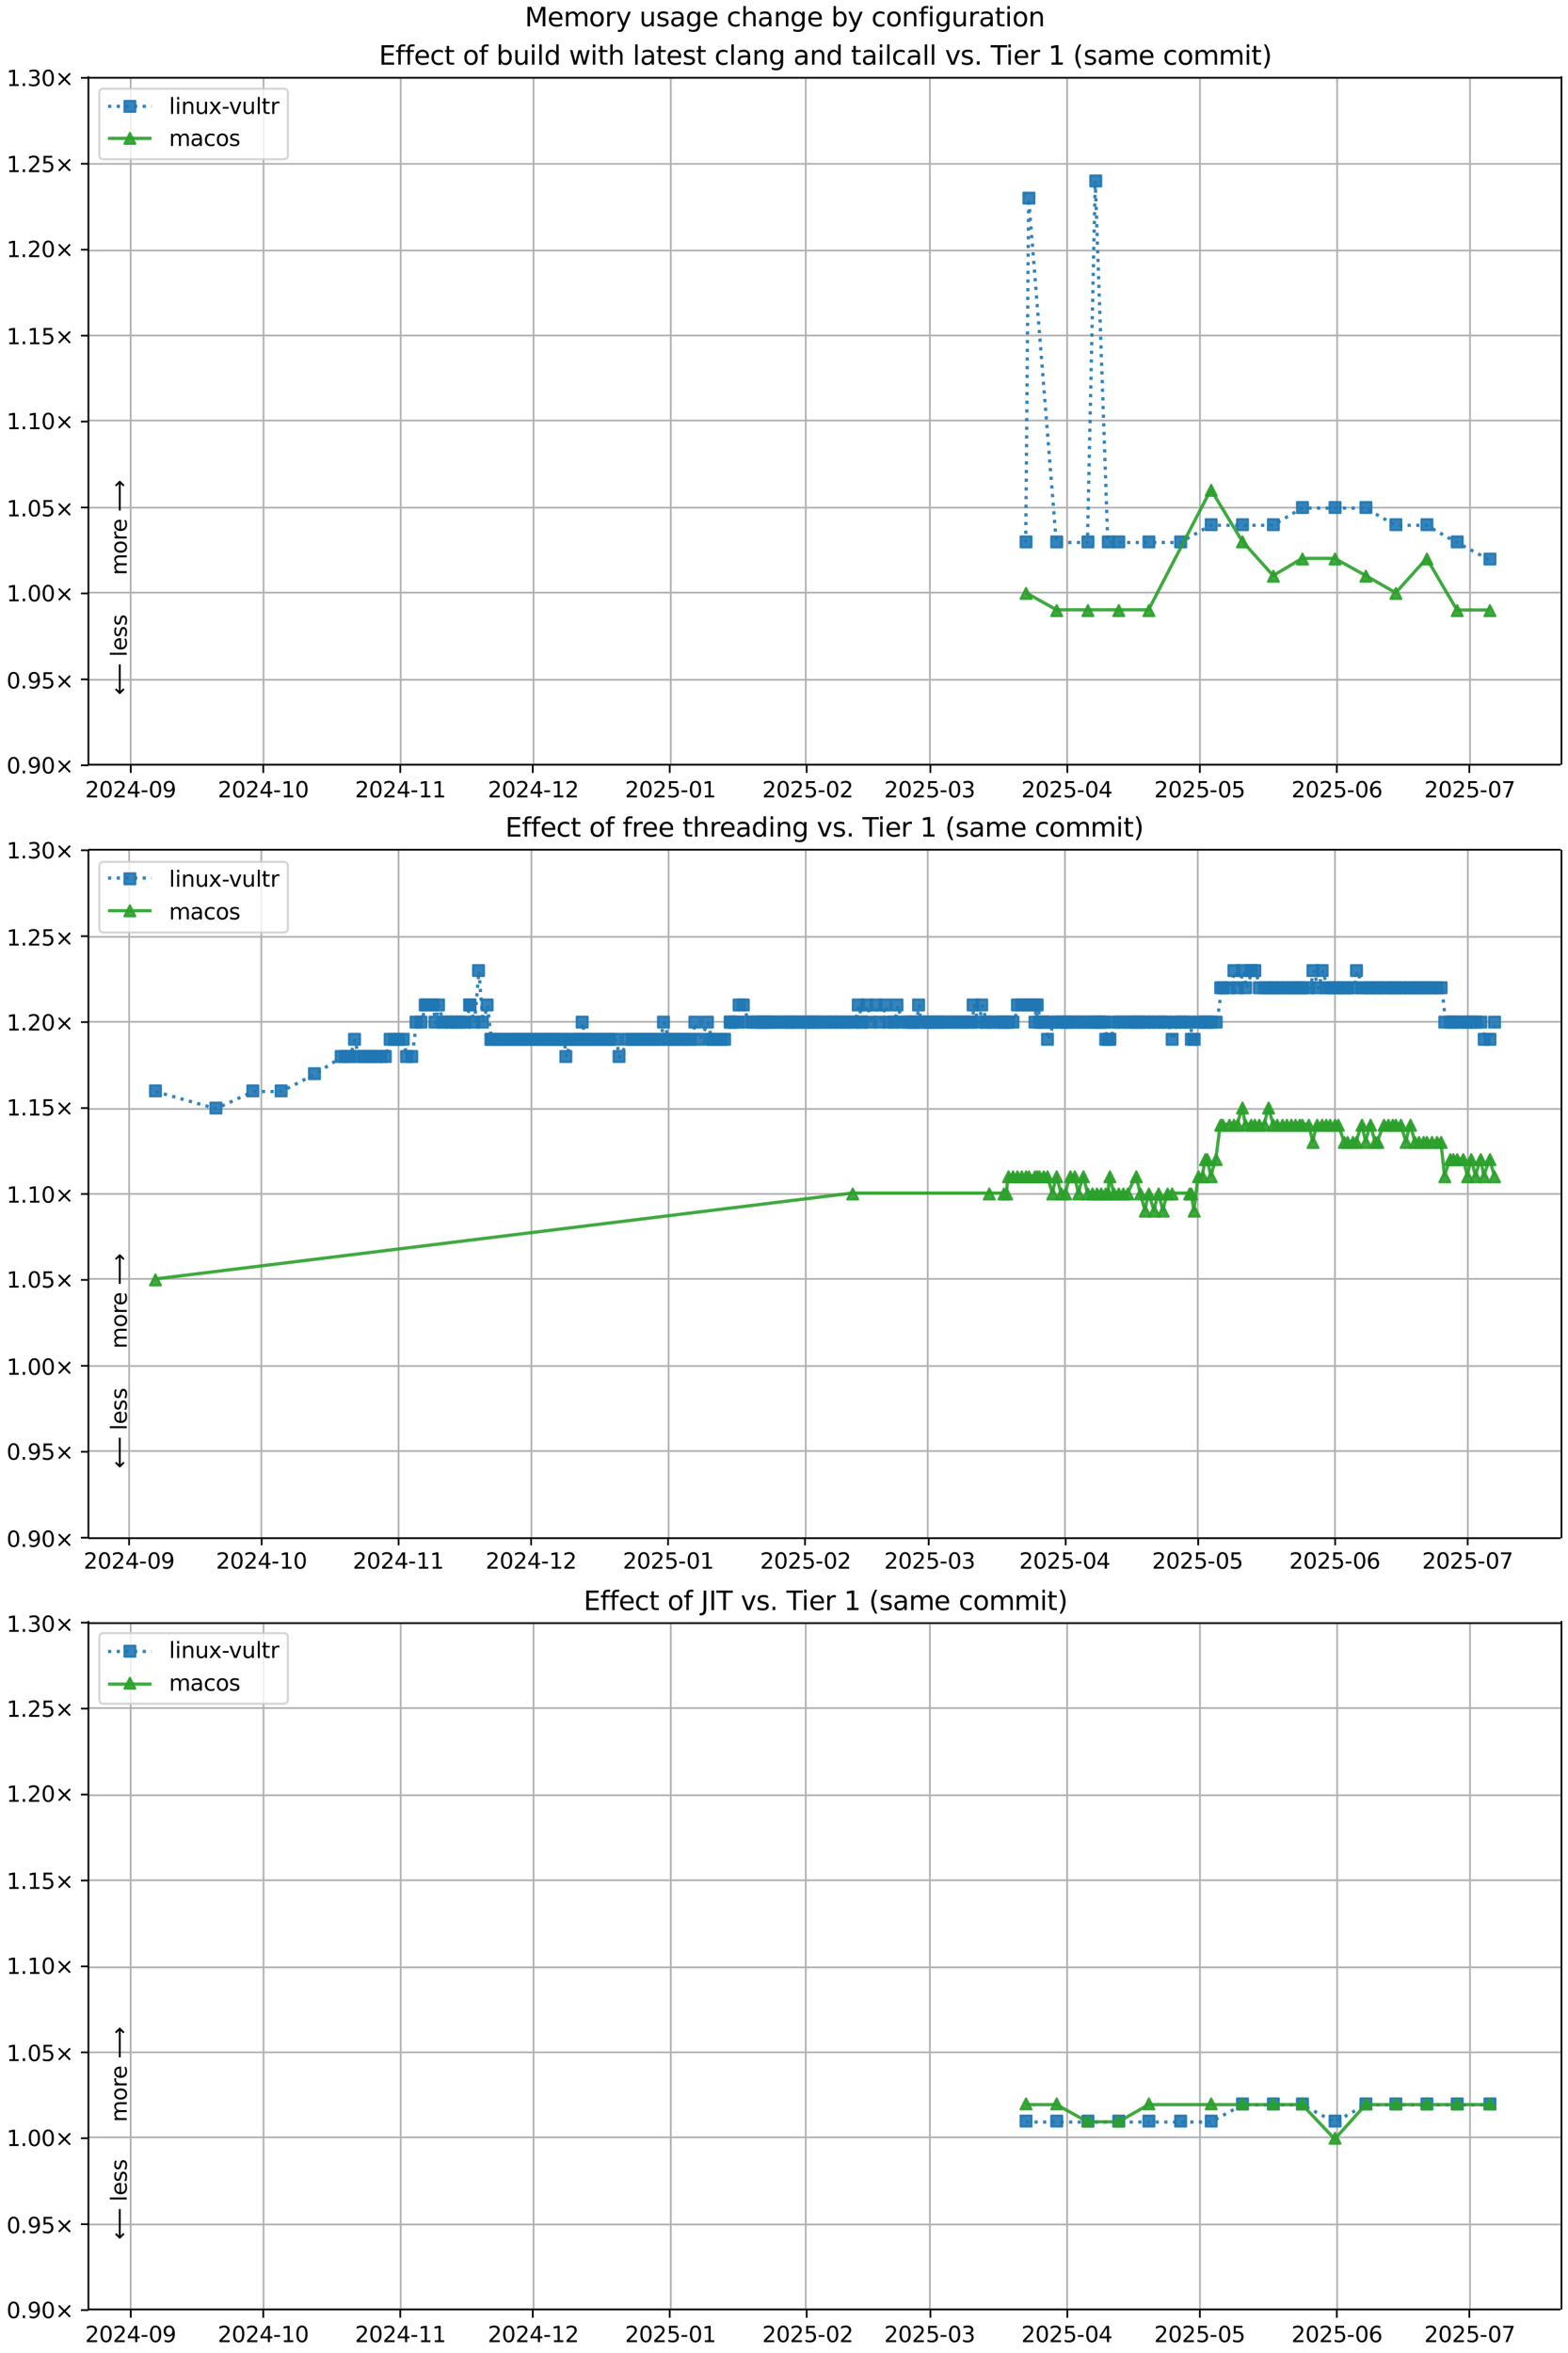<?xml version="1.0" encoding="UTF-8"?>
<!DOCTYPE svg  PUBLIC '-//W3C//DTD SVG 1.1//EN'  'http://www.w3.org/Graphics/SVG/1.1/DTD/svg11.dtd'>
<svg width="720pt" height="1080pt" version="1.1" viewBox="0 0 720 1080" xmlns="http://www.w3.org/2000/svg" xmlns:xlink="http://www.w3.org/1999/xlink">
<defs>
<style type="text/css">*{stroke-linejoin: round; stroke-linecap: butt}</style>
</defs>
<path d="m0 1080h720v-1080h-720z" fill="#fff"/>
<path d="m40.6 351h676v-316h-676z" fill="#fff"/>
<path d="m60 351v-316" clip-path="url(#l)" fill="none" stroke="#b0b0b0" stroke-linecap="square" stroke-width=".8"/>
<defs>
<path id="h" d="m0 0v3.5" stroke="#000" stroke-width=".8"/>
</defs>
<use x="60.041" y="351.265" stroke="#000000" stroke-width=".8" xlink:href="#h"/>
<g transform="translate(39.1 366) scale(.1 -.1)">
<defs>
<path id="d" transform="scale(.016)" d="m1228 531h2203v-531h-2962v531q359 372 979 998 621 627 780 809 303 340 423 576 121 236 121 464 0 372-261 606-261 235-680 235-297 0-627-103-329-103-704-313v638q381 153 712 231 332 78 607 78 725 0 1156-363 431-362 431-968 0-288-108-546-107-257-392-607-78-91-497-524-418-433-1181-1211z"/>
<path id="c" transform="scale(.016)" d="m2034 4250q-487 0-733-480-245-479-245-1442 0-959 245-1439 246-480 733-480 491 0 736 480 246 480 246 1439 0 963-246 1442-245 480-736 480zm0 500q785 0 1199-621 414-620 414-1801 0-1178-414-1799-414-620-1199-620-784 0-1198 620-414 621-414 1799 0 1181 414 1801 414 621 1198 621z"/>
<path id="w" transform="scale(.016)" d="m2419 4116-1594-2491h1594v2491zm-166 550h794v-3041h666v-525h-666v-1100h-628v1100h-2106v609l1940 2957z"/>
<path id="g" transform="scale(.016)" d="m313 2009h1684v-512h-1684v512z"/>
<path id="ac" transform="scale(.016)" d="m703 97v575q238-113 481-172 244-59 479-59 625 0 954 420 330 420 377 1277-181-269-460-413-278-144-615-144-700 0-1108 423-408 424-408 1159 0 718 425 1152 425 435 1131 435 810 0 1236-621 427-620 427-1801 0-1103-524-1761-523-658-1407-658-238 0-482 47-243 47-506 141zm1256 1978q425 0 673 290 249 291 249 798 0 503-249 795-248 292-673 292t-673-292-248-795q0-507 248-798 248-290 673-290z"/>
</defs>
<use xlink:href="#d"/>
<use transform="translate(63.6)" xlink:href="#c"/>
<use transform="translate(127)" xlink:href="#d"/>
<use transform="translate(191)" xlink:href="#w"/>
<use transform="translate(254)" xlink:href="#g"/>
<use transform="translate(291)" xlink:href="#c"/>
<use transform="translate(354)" xlink:href="#ac"/>
</g>
<path d="m121 351v-316" clip-path="url(#l)" fill="none" stroke="#b0b0b0" stroke-linecap="square" stroke-width=".8"/>
<use x="120.898" y="351.265" stroke="#000000" stroke-width=".8" xlink:href="#h"/>
<g transform="translate(100 366) scale(.1 -.1)">
<defs>
<path id="e" transform="scale(.016)" d="m794 531h1031v3560l-1122-225v575l1116 225h631v-4135h1031v-531h-2687v531z"/>
</defs>
<use xlink:href="#d"/>
<use transform="translate(63.6)" xlink:href="#c"/>
<use transform="translate(127)" xlink:href="#d"/>
<use transform="translate(191)" xlink:href="#w"/>
<use transform="translate(254)" xlink:href="#g"/>
<use transform="translate(291)" xlink:href="#e"/>
<use transform="translate(354)" xlink:href="#c"/>
</g>
<path d="m184 351v-316" clip-path="url(#l)" fill="none" stroke="#b0b0b0" stroke-linecap="square" stroke-width=".8"/>
<use x="183.784" y="351.265" stroke="#000000" stroke-width=".8" xlink:href="#h"/>
<g transform="translate(163 366) scale(.1 -.1)">
<use xlink:href="#d"/>
<use transform="translate(63.6)" xlink:href="#c"/>
<use transform="translate(127)" xlink:href="#d"/>
<use transform="translate(191)" xlink:href="#w"/>
<use transform="translate(254)" xlink:href="#g"/>
<use transform="translate(291)" xlink:href="#e"/>
<use transform="translate(354)" xlink:href="#e"/>
</g>
<path d="m245 351v-316" clip-path="url(#l)" fill="none" stroke="#b0b0b0" stroke-linecap="square" stroke-width=".8"/>
<use x="244.641" y="351.265" stroke="#000000" stroke-width=".8" xlink:href="#h"/>
<g transform="translate(224 366) scale(.1 -.1)">
<use xlink:href="#d"/>
<use transform="translate(63.6)" xlink:href="#c"/>
<use transform="translate(127)" xlink:href="#d"/>
<use transform="translate(191)" xlink:href="#w"/>
<use transform="translate(254)" xlink:href="#g"/>
<use transform="translate(291)" xlink:href="#e"/>
<use transform="translate(354)" xlink:href="#d"/>
</g>
<path d="m308 351v-316" clip-path="url(#l)" fill="none" stroke="#b0b0b0" stroke-linecap="square" stroke-width=".8"/>
<use x="307.527" y="351.265" stroke="#000000" stroke-width=".8" xlink:href="#h"/>
<g transform="translate(287 366) scale(.1 -.1)">
<defs>
<path id="f" transform="scale(.016)" d="m691 4666h2478v-532h-1900v-1143q137 47 274 70 138 23 276 23 781 0 1237-428 457-428 457-1159 0-753-469-1171-469-417-1322-417-294 0-599 50-304 50-629 150v635q281-153 581-228t634-75q541 0 856 284 316 284 316 772 0 487-316 771-315 285-856 285-253 0-505-56-251-56-513-175v2344z"/>
</defs>
<use xlink:href="#d"/>
<use transform="translate(63.6)" xlink:href="#c"/>
<use transform="translate(127)" xlink:href="#d"/>
<use transform="translate(191)" xlink:href="#f"/>
<use transform="translate(254)" xlink:href="#g"/>
<use transform="translate(291)" xlink:href="#c"/>
<use transform="translate(354)" xlink:href="#e"/>
</g>
<path d="m370 351v-316" clip-path="url(#l)" fill="none" stroke="#b0b0b0" stroke-linecap="square" stroke-width=".8"/>
<use x="370.413" y="351.265" stroke="#000000" stroke-width=".8" xlink:href="#h"/>
<g transform="translate(350 366) scale(.1 -.1)">
<use xlink:href="#d"/>
<use transform="translate(63.6)" xlink:href="#c"/>
<use transform="translate(127)" xlink:href="#d"/>
<use transform="translate(191)" xlink:href="#f"/>
<use transform="translate(254)" xlink:href="#g"/>
<use transform="translate(291)" xlink:href="#c"/>
<use transform="translate(354)" xlink:href="#d"/>
</g>
<path d="m427 351v-316" clip-path="url(#l)" fill="none" stroke="#b0b0b0" stroke-linecap="square" stroke-width=".8"/>
<use x="427.213" y="351.265" stroke="#000000" stroke-width=".8" xlink:href="#h"/>
<g transform="translate(406 366) scale(.1 -.1)">
<defs>
<path id="ae" transform="scale(.016)" d="m2597 2516q453-97 707-404 255-306 255-756 0-690-475-1069-475-378-1350-378-293 0-604 58t-642 174v609q262-153 574-231 313-78 654-78 593 0 904 234t311 681q0 413-289 645-289 233-804 233h-544v519h569q465 0 712 186t247 536q0 359-255 551-254 193-729 193-260 0-557-57-297-56-653-174v562q360 100 674 150t592 50q719 0 1137-327 419-326 419-882 0-388-222-655t-631-370z"/>
</defs>
<use xlink:href="#d"/>
<use transform="translate(63.6)" xlink:href="#c"/>
<use transform="translate(127)" xlink:href="#d"/>
<use transform="translate(191)" xlink:href="#f"/>
<use transform="translate(254)" xlink:href="#g"/>
<use transform="translate(291)" xlink:href="#c"/>
<use transform="translate(354)" xlink:href="#ae"/>
</g>
<path d="m490 351v-316" clip-path="url(#l)" fill="none" stroke="#b0b0b0" stroke-linecap="square" stroke-width=".8"/>
<use x="490.099" y="351.265" stroke="#000000" stroke-width=".8" xlink:href="#h"/>
<g transform="translate(469 366) scale(.1 -.1)">
<use xlink:href="#d"/>
<use transform="translate(63.6)" xlink:href="#c"/>
<use transform="translate(127)" xlink:href="#d"/>
<use transform="translate(191)" xlink:href="#f"/>
<use transform="translate(254)" xlink:href="#g"/>
<use transform="translate(291)" xlink:href="#c"/>
<use transform="translate(354)" xlink:href="#w"/>
</g>
<path d="m551 351v-316" clip-path="url(#l)" fill="none" stroke="#b0b0b0" stroke-linecap="square" stroke-width=".8"/>
<use x="550.956" y="351.265" stroke="#000000" stroke-width=".8" xlink:href="#h"/>
<g transform="translate(530 366) scale(.1 -.1)">
<use xlink:href="#d"/>
<use transform="translate(63.6)" xlink:href="#c"/>
<use transform="translate(127)" xlink:href="#d"/>
<use transform="translate(191)" xlink:href="#f"/>
<use transform="translate(254)" xlink:href="#g"/>
<use transform="translate(291)" xlink:href="#c"/>
<use transform="translate(354)" xlink:href="#f"/>
</g>
<path d="m614 351v-316" clip-path="url(#l)" fill="none" stroke="#b0b0b0" stroke-linecap="square" stroke-width=".8"/>
<use x="613.841" y="351.265" stroke="#000000" stroke-width=".8" xlink:href="#h"/>
<g transform="translate(593 366) scale(.1 -.1)">
<defs>
<path id="am" transform="scale(.016)" d="m2113 2584q-425 0-674-291-248-290-248-796 0-503 248-796 249-292 674-292t673 292q248 293 248 796 0 506-248 796-248 291-673 291zm1253 1979v-575q-238 112-480 171-242 60-480 60-625 0-955-422-329-422-376-1275 184 272 462 417 279 145 613 145 703 0 1111-427 408-426 408-1160 0-719-425-1154-425-434-1131-434-810 0-1238 620-428 621-428 1799 0 1106 525 1764t1409 658q238 0 480-47t505-140z"/>
</defs>
<use xlink:href="#d"/>
<use transform="translate(63.6)" xlink:href="#c"/>
<use transform="translate(127)" xlink:href="#d"/>
<use transform="translate(191)" xlink:href="#f"/>
<use transform="translate(254)" xlink:href="#g"/>
<use transform="translate(291)" xlink:href="#c"/>
<use transform="translate(354)" xlink:href="#am"/>
</g>
<path d="m675 351v-316" clip-path="url(#l)" fill="none" stroke="#b0b0b0" stroke-linecap="square" stroke-width=".8"/>
<use x="674.699" y="351.265" stroke="#000000" stroke-width=".8" xlink:href="#h"/>
<g transform="translate(654 366) scale(.1 -.1)">
<defs>
<path id="al" transform="scale(.016)" d="m525 4666h3e3v-269l-1694-4397h-659l1594 4134h-2241v532z"/>
</defs>
<use xlink:href="#d"/>
<use transform="translate(63.6)" xlink:href="#c"/>
<use transform="translate(127)" xlink:href="#d"/>
<use transform="translate(191)" xlink:href="#f"/>
<use transform="translate(254)" xlink:href="#g"/>
<use transform="translate(291)" xlink:href="#c"/>
<use transform="translate(354)" xlink:href="#al"/>
</g>
<path d="m40.6 351h676" clip-path="url(#l)" fill="none" stroke="#b0b0b0" stroke-linecap="square" stroke-width=".8"/>
<defs>
<path id="j" d="m0 0h-3.5" stroke="#000" stroke-width=".8"/>
</defs>
<use x="40.646" y="351.265" stroke="#000000" stroke-width=".8" xlink:href="#j"/>
<g transform="translate(3 355) scale(.1 -.1)">
<defs>
<path id="i" transform="scale(.016)" d="m684 794h660v-794h-660v794z"/>
<path id="k" transform="scale(.016)" d="m4488 3438-1429-1435 1429-1428-372-378-1435 1434-1434-1434-369 378 1425 1428-1425 1435 369 378 1434-1435 1435 1435 372-378z"/>
</defs>
<use xlink:href="#c"/>
<use transform="translate(63.6)" xlink:href="#i"/>
<use transform="translate(95.4)" xlink:href="#ac"/>
<use transform="translate(159)" xlink:href="#c"/>
<use transform="translate(223)" xlink:href="#k"/>
</g>
<path d="m40.6 312h676" clip-path="url(#l)" fill="none" stroke="#b0b0b0" stroke-linecap="square" stroke-width=".8"/>
<use x="40.646" y="311.823" stroke="#000000" stroke-width=".8" xlink:href="#j"/>
<g transform="translate(3 316) scale(.1 -.1)">
<use xlink:href="#c"/>
<use transform="translate(63.6)" xlink:href="#i"/>
<use transform="translate(95.4)" xlink:href="#ac"/>
<use transform="translate(159)" xlink:href="#f"/>
<use transform="translate(223)" xlink:href="#k"/>
</g>
<path d="m40.6 272h676" clip-path="url(#l)" fill="none" stroke="#b0b0b0" stroke-linecap="square" stroke-width=".8"/>
<use x="40.646" y="272.382" stroke="#000000" stroke-width=".8" xlink:href="#j"/>
<g transform="translate(3 276) scale(.1 -.1)">
<use xlink:href="#e"/>
<use transform="translate(63.6)" xlink:href="#i"/>
<use transform="translate(95.4)" xlink:href="#c"/>
<use transform="translate(159)" xlink:href="#c"/>
<use transform="translate(223)" xlink:href="#k"/>
</g>
<path d="m40.6 233h676" clip-path="url(#l)" fill="none" stroke="#b0b0b0" stroke-linecap="square" stroke-width=".8"/>
<use x="40.646" y="232.94" stroke="#000000" stroke-width=".8" xlink:href="#j"/>
<g transform="translate(3 237) scale(.1 -.1)">
<use xlink:href="#e"/>
<use transform="translate(63.6)" xlink:href="#i"/>
<use transform="translate(95.4)" xlink:href="#c"/>
<use transform="translate(159)" xlink:href="#f"/>
<use transform="translate(223)" xlink:href="#k"/>
</g>
<path d="m40.6 193h676" clip-path="url(#l)" fill="none" stroke="#b0b0b0" stroke-linecap="square" stroke-width=".8"/>
<use x="40.646" y="193.499" stroke="#000000" stroke-width=".8" xlink:href="#j"/>
<g transform="translate(3 197) scale(.1 -.1)">
<use xlink:href="#e"/>
<use transform="translate(63.6)" xlink:href="#i"/>
<use transform="translate(95.4)" xlink:href="#e"/>
<use transform="translate(159)" xlink:href="#c"/>
<use transform="translate(223)" xlink:href="#k"/>
</g>
<path d="m40.6 154h676" clip-path="url(#l)" fill="none" stroke="#b0b0b0" stroke-linecap="square" stroke-width=".8"/>
<use x="40.646" y="154.057" stroke="#000000" stroke-width=".8" xlink:href="#j"/>
<g transform="translate(3 158) scale(.1 -.1)">
<use xlink:href="#e"/>
<use transform="translate(63.6)" xlink:href="#i"/>
<use transform="translate(95.4)" xlink:href="#e"/>
<use transform="translate(159)" xlink:href="#f"/>
<use transform="translate(223)" xlink:href="#k"/>
</g>
<path d="m40.6 115h676" clip-path="url(#l)" fill="none" stroke="#b0b0b0" stroke-linecap="square" stroke-width=".8"/>
<use x="40.646" y="114.616" stroke="#000000" stroke-width=".8" xlink:href="#j"/>
<g transform="translate(3 118) scale(.1 -.1)">
<use xlink:href="#e"/>
<use transform="translate(63.6)" xlink:href="#i"/>
<use transform="translate(95.4)" xlink:href="#d"/>
<use transform="translate(159)" xlink:href="#c"/>
<use transform="translate(223)" xlink:href="#k"/>
</g>
<path d="m40.6 75.2h676" clip-path="url(#l)" fill="none" stroke="#b0b0b0" stroke-linecap="square" stroke-width=".8"/>
<use x="40.646" y="75.174" stroke="#000000" stroke-width=".8" xlink:href="#j"/>
<g transform="translate(3 79) scale(.1 -.1)">
<use xlink:href="#e"/>
<use transform="translate(63.6)" xlink:href="#i"/>
<use transform="translate(95.4)" xlink:href="#d"/>
<use transform="translate(159)" xlink:href="#f"/>
<use transform="translate(223)" xlink:href="#k"/>
</g>
<path d="m40.6 35.7h676" clip-path="url(#l)" fill="none" stroke="#b0b0b0" stroke-linecap="square" stroke-width=".8"/>
<use x="40.646" y="35.733" stroke="#000000" stroke-width=".8" xlink:href="#j"/>
<g transform="translate(3 39.5) scale(.1 -.1)">
<use xlink:href="#e"/>
<use transform="translate(63.6)" xlink:href="#i"/>
<use transform="translate(95.4)" xlink:href="#ae"/>
<use transform="translate(159)" xlink:href="#c"/>
<use transform="translate(223)" xlink:href="#k"/>
</g>
<path d="m471 249 1.33-158 12.7 158h14.3l3.59-166 5.77 166h4.81 13.8 14.6l14-7.89h14.4 14.2l13.3-7.89h15 14.2l13.8 7.89h14.2l13.9 7.89 15 7.89" clip-path="url(#l)" fill="none" stroke="#1f77b4" stroke-dasharray="1.5,2.475" stroke-opacity=".9" stroke-width="1.5"/>
<defs>
<path id="a" d="m-2.5 2.5h5v-5h-5z" stroke="#1f77b4" stroke-opacity=".9"/>
</defs>
<g clip-path="url(#l)" fill="#1f77b4" fill-opacity=".9" stroke="#1f77b4" stroke-opacity=".9">
<use x="471.144" y="248.717" xlink:href="#a"/>
<use x="472.47" y="90.951" xlink:href="#a"/>
<use x="485.218" y="248.717" xlink:href="#a"/>
<use x="499.56" y="248.717" xlink:href="#a"/>
<use x="503.155" y="83.062" xlink:href="#a"/>
<use x="508.922" y="248.717" xlink:href="#a"/>
<use x="513.731" y="248.717" xlink:href="#a"/>
<use x="527.559" y="248.717" xlink:href="#a"/>
<use x="542.142" y="248.717" xlink:href="#a"/>
<use x="556.159" y="240.829" xlink:href="#a"/>
<use x="570.533" y="240.829" xlink:href="#a"/>
<use x="584.716" y="240.829" xlink:href="#a"/>
<use x="598.063" y="232.94" xlink:href="#a"/>
<use x="613.043" y="232.94" xlink:href="#a"/>
<use x="627.209" y="232.94" xlink:href="#a"/>
<use x="640.98" y="240.829" xlink:href="#a"/>
<use x="655.221" y="240.829" xlink:href="#a"/>
<use x="669.136" y="248.717" xlink:href="#a"/>
<use x="684.158" y="256.605" xlink:href="#a"/>
</g>
<path d="m471 272 14.1 7.89h14.3 14.2 13.8l28.6-55.2 14.4 23.7 14.2 15.8 13.3-7.89h15l14.2 7.89 13.8 7.89 14.2-15.8 13.9 23.7h15" clip-path="url(#l)" fill="none" stroke="#2ca02c" stroke-linecap="square" stroke-opacity=".9" stroke-width="1.5"/>
<defs>
<path id="b" d="m0-2.5-2.5 5h5z" stroke="#2ca02c" stroke-opacity=".9"/>
</defs>
<g clip-path="url(#l)" fill="#2ca02c" fill-opacity=".9" stroke="#2ca02c" stroke-opacity=".9">
<use x="471.144" y="272.382" xlink:href="#b"/>
<use x="485.218" y="280.27" xlink:href="#b"/>
<use x="499.56" y="280.27" xlink:href="#b"/>
<use x="513.731" y="280.27" xlink:href="#b"/>
<use x="527.559" y="280.27" xlink:href="#b"/>
<use x="556.159" y="225.052" xlink:href="#b"/>
<use x="570.533" y="248.717" xlink:href="#b"/>
<use x="584.716" y="264.493" xlink:href="#b"/>
<use x="598.063" y="256.605" xlink:href="#b"/>
<use x="613.043" y="256.605" xlink:href="#b"/>
<use x="627.209" y="264.493" xlink:href="#b"/>
<use x="640.98" y="272.382" xlink:href="#b"/>
<use x="655.221" y="256.605" xlink:href="#b"/>
<use x="669.136" y="280.27" xlink:href="#b"/>
<use x="684.158" y="280.27" xlink:href="#b"/>
</g>
<path d="m40.6 351v-316" fill="none" stroke="#000" stroke-linecap="square" stroke-width=".8"/>
<path d="m717 351v-316" fill="none" stroke="#000" stroke-linecap="square" stroke-width=".8"/>
<path d="m40.6 351h676" fill="none" stroke="#000" stroke-linecap="square" stroke-width=".8"/>
<path d="m40.6 35.7h676" fill="none" stroke="#000" stroke-linecap="square" stroke-width=".8"/>
<g clip-path="url(#l)">
<g transform="translate(58.2 264) rotate(-90) scale(.1 -.1)">
<defs>
<path id="q" transform="scale(.016)" d="m3328 2828q216 388 516 572t706 184q547 0 844-383 297-382 297-1088v-2113h-578v2094q0 503-179 746-178 244-543 244-447 0-707-297-259-296-259-809v-1978h-578v2094q0 506-178 748t-550 242q-441 0-701-298-259-298-259-808v-1978h-578v3500h578v-544q197 322 472 475t653 153q382 0 649-194 267-193 395-562z"/>
<path id="s" transform="scale(.016)" d="m1959 3097q-462 0-731-361t-269-989 267-989q268-361 733-361 460 0 728 362 269 363 269 988 0 622-269 986-268 364-728 364zm0 487q750 0 1178-488 429-487 429-1349 0-859-429-1349-428-489-1178-489-753 0-1180 489-426 490-426 1349 0 862 426 1349 427 488 1180 488z"/>
<path id="x" transform="scale(.016)" d="m2631 2963q-97 56-211 82-114 27-251 27-488 0-749-317t-261-911v-1844h-578v3500h578v-544q182 319 472 473 291 155 707 155 59 0 131-8 72-7 159-23l3-590z"/>
<path id="o" transform="scale(.016)" d="m3597 1894v-281h-2644q38-594 358-905t892-311q331 0 642 81t618 244v-544q-310-131-635-200t-659-69q-838 0-1327 487-489 488-489 1320 0 859 464 1363 464 505 1252 505 706 0 1117-455 411-454 411-1235zm-575 169q-6 471-264 752-258 282-683 282-481 0-770-272t-333-766l2050 4z"/>
<path id="ap" transform="scale(.016)" d="m8863 2147v-281l-1229-1228-375 375 729 728h-7622v531h7622l-729 728 375 375 1229-1228z"/>
</defs>
<use xlink:href="#q"/>
<use transform="translate(97.4)" xlink:href="#s"/>
<use transform="translate(159)" xlink:href="#x"/>
<use transform="translate(197)" xlink:href="#o"/>
<use transform="translate(259)" xlink:href="#DejaVuSans-20"/>
<use transform="translate(291)" xlink:href="#ap"/>
</g>
</g>
<g clip-path="url(#l)">
<g transform="translate(58.2 319) rotate(-90) scale(.1 -.1)">
<defs>
<path id="aq" transform="scale(.016)" d="m313 1866v281l1228 1228 375-375-728-728h7621v-531h-7621l728-728-375-375-1228 1228z"/>
<path id="t" transform="scale(.016)" d="m603 4863h575v-4863h-575v4863z"/>
<path id="p" transform="scale(.016)" d="m2834 3397v-544q-243 125-506 187-262 63-544 63-428 0-642-131t-214-394q0-200 153-314t616-217l197-44q612-131 870-370t258-667q0-488-386-773-386-284-1061-284-281 0-586 55t-642 164v594q319-166 628-249 309-82 613-82 406 0 624 139 219 139 219 392 0 234-158 359-157 125-692 241l-200 47q-534 112-772 345-237 233-237 639 0 494 350 762 350 269 994 269 318 0 599-47 282-46 519-140z"/>
</defs>
<use xlink:href="#aq"/>
<use transform="translate(143)" xlink:href="#DejaVuSans-20"/>
<use transform="translate(175)" xlink:href="#t"/>
<use transform="translate(203)" xlink:href="#o"/>
<use transform="translate(264)" xlink:href="#p"/>
<use transform="translate(317)" xlink:href="#p"/>
</g>
</g>
<g transform="translate(174 29.7) scale(.12 -.12)">
<defs>
<path id="ak" transform="scale(.016)" d="m628 4666h2950v-532h-2319v-1381h2222v-531h-2222v-1691h2375v-531h-3006v4666z"/>
<path id="z" transform="scale(.016)" d="m2375 4863v-479h-550q-309 0-430-125-120-125-120-450v-309h947v-447h-947v-3053h-578v3053h-550v447h550v244q0 584 272 851 272 268 862 268h544z"/>
<path id="y" transform="scale(.016)" d="m3122 3366v-538q-244 135-489 202t-495 67q-560 0-870-355-309-354-309-995t309-996q310-354 870-354 250 0 495 67t489 202v-532q-241-112-499-168-257-57-548-57-791 0-1257 497-465 497-465 1341 0 856 470 1346 471 491 1290 491 265 0 518-55 253-54 491-163z"/>
<path id="r" transform="scale(.016)" d="m1172 4494v-994h1184v-447h-1184v-1900q0-428 117-550t477-122h590v-481h-590q-666 0-919 248-253 249-253 905v1900h-422v447h422v994h578z"/>
<path id="as" transform="scale(.016)" d="m3116 1747q0 634-261 995t-717 361q-457 0-718-361t-261-995 261-995 718-361q456 0 717 361t261 995zm-1957 1222q182 312 458 463 277 152 661 152 638 0 1036-506 399-506 399-1331t-399-1332q-398-506-1036-506-384 0-661 152-276 152-458 464v-525h-578v4863h578v-1894z"/>
<path id="aa" transform="scale(.016)" d="m544 1381v2119h575v-2097q0-497 193-746 194-248 582-248 465 0 735 297 271 297 271 810v1984h575v-3500h-575v538q-209-319-486-474-276-155-642-155-603 0-916 375-312 375-312 1097zm1447 2203z"/>
<path id="u" transform="scale(.016)" d="m603 3500h575v-3500h-575v3500zm0 1363h575v-729h-575v729z"/>
<path id="aj" transform="scale(.016)" d="m2906 2969v1894h575v-4863h-575v525q-181-312-458-464-276-152-664-152-634 0-1033 506-398 507-398 1332t398 1331q399 506 1033 506 388 0 664-152 277-151 458-463zm-1959-1222q0-634 261-995t717-361 718 361q263 361 263 995t-263 995q-262 361-718 361t-717-361-261-995z"/>
<path id="at" transform="scale(.016)" d="m269 3500h575l719-2731 715 2731h678l719-2731 716 2731h575l-916-3500h-678l-753 2869-756-2869h-679l-915 3500z"/>
<path id="ai" transform="scale(.016)" d="m3513 2113v-2113h-575v2094q0 497-194 743-194 247-581 247-466 0-735-297-269-296-269-809v-1978h-578v4863h578v-1907q207 316 486 472 280 156 646 156 603 0 912-373 310-373 310-1098z"/>
<path id="v" transform="scale(.016)" d="m2194 1759q-697 0-966-159t-269-544q0-306 202-486 202-179 548-179 479 0 768 339t289 901v128h-572zm1147 238v-2e3h-575v531q-197-318-491-470t-719-152q-537 0-855 302-317 302-317 808 0 590 395 890 396 300 1180 300h807v57q0 397-261 614t-733 217q-300 0-585-72-284-72-546-216v532q315 122 612 182 297 61 578 61 760 0 1135-394 375-393 375-1193z"/>
<path id="ab" transform="scale(.016)" d="m3513 2113v-2113h-575v2094q0 497-194 743-194 247-581 247-466 0-735-297-269-296-269-809v-1978h-578v3500h578v-544q207 316 486 472 280 156 646 156 603 0 912-373 310-373 310-1098z"/>
<path id="af" transform="scale(.016)" d="m2906 1791q0 625-258 968-257 344-723 344-462 0-720-344-258-343-258-968 0-622 258-966t720-344q466 0 723 344 258 344 258 966zm575-1357q0-893-397-1329-396-436-1215-436-303 0-572 45t-522 139v559q253-137 500-202 247-66 503-66 566 0 847 295t281 892v285q-178-310-456-463t-666-153q-643 0-1037 490-394 491-394 1301 0 812 394 1302 394 491 1037 491 388 0 666-153t456-462v531h575v-3066z"/>
<path id="ad" transform="scale(.016)" d="m191 3500h609l1094-2937 1094 2937h609l-1313-3500h-781l-1312 3500z"/>
<path id="ag" transform="scale(.016)" d="m-19 4666h3947v-532h-1656v-4134h-634v4134h-1657v532z"/>
<path id="ao" transform="scale(.016)" d="m1984 4856q-418-718-622-1422-203-703-203-1425 0-721 205-1429t620-1424h-500q-468 735-701 1444t-233 1409q0 697 231 1403 232 707 703 1444h500z"/>
<path id="an" transform="scale(.016)" d="m513 4856h500q468-737 701-1444 233-706 233-1403 0-700-233-1409t-701-1444h-500q415 716 620 1424t205 1429q0 722-205 1425-205 704-620 1422z"/>
</defs>
<use xlink:href="#ak"/>
<use transform="translate(63.2)" xlink:href="#z"/>
<use transform="translate(98.4)" xlink:href="#z"/>
<use transform="translate(134)" xlink:href="#o"/>
<use transform="translate(195)" xlink:href="#y"/>
<use transform="translate(250)" xlink:href="#r"/>
<use transform="translate(289)" xlink:href="#DejaVuSans-20"/>
<use transform="translate(321)" xlink:href="#s"/>
<use transform="translate(382)" xlink:href="#z"/>
<use transform="translate(417)" xlink:href="#DejaVuSans-20"/>
<use transform="translate(449)" xlink:href="#as"/>
<use transform="translate(513)" xlink:href="#aa"/>
<use transform="translate(576)" xlink:href="#u"/>
<use transform="translate(604)" xlink:href="#t"/>
<use transform="translate(632)" xlink:href="#aj"/>
<use transform="translate(695)" xlink:href="#DejaVuSans-20"/>
<use transform="translate(727)" xlink:href="#at"/>
<use transform="translate(809)" xlink:href="#u"/>
<use transform="translate(837)" xlink:href="#r"/>
<use transform="translate(876)" xlink:href="#ai"/>
<use transform="translate(939)" xlink:href="#DejaVuSans-20"/>
<use transform="translate(971)" xlink:href="#t"/>
<use transform="translate(999)" xlink:href="#v"/>
<use transform="translate(1060)" xlink:href="#r"/>
<use transform="translate(1099)" xlink:href="#o"/>
<use transform="translate(1161)" xlink:href="#p"/>
<use transform="translate(1213)" xlink:href="#r"/>
<use transform="translate(1252)" xlink:href="#DejaVuSans-20"/>
<use transform="translate(1284)" xlink:href="#y"/>
<use transform="translate(1339)" xlink:href="#t"/>
<use transform="translate(1367)" xlink:href="#v"/>
<use transform="translate(1428)" xlink:href="#ab"/>
<use transform="translate(1491)" xlink:href="#af"/>
<use transform="translate(1555)" xlink:href="#DejaVuSans-20"/>
<use transform="translate(1586)" xlink:href="#v"/>
<use transform="translate(1648)" xlink:href="#ab"/>
<use transform="translate(1711)" xlink:href="#aj"/>
<use transform="translate(1775)" xlink:href="#DejaVuSans-20"/>
<use transform="translate(1806)" xlink:href="#r"/>
<use transform="translate(1846)" xlink:href="#v"/>
<use transform="translate(1907)" xlink:href="#u"/>
<use transform="translate(1935)" xlink:href="#t"/>
<use transform="translate(1962)" xlink:href="#y"/>
<use transform="translate(2017)" xlink:href="#v"/>
<use transform="translate(2079)" xlink:href="#t"/>
<use transform="translate(2106)" xlink:href="#t"/>
<use transform="translate(2134)" xlink:href="#DejaVuSans-20"/>
<use transform="translate(2166)" xlink:href="#ad"/>
<use transform="translate(2225)" xlink:href="#p"/>
<use transform="translate(2277)" xlink:href="#i"/>
<use transform="translate(2309)" xlink:href="#DejaVuSans-20"/>
<use transform="translate(2341)" xlink:href="#ag"/>
<use transform="translate(2399)" xlink:href="#u"/>
<use transform="translate(2427)" xlink:href="#o"/>
<use transform="translate(2488)" xlink:href="#x"/>
<use transform="translate(2529)" xlink:href="#DejaVuSans-20"/>
<use transform="translate(2561)" xlink:href="#e"/>
<use transform="translate(2625)" xlink:href="#DejaVuSans-20"/>
<use transform="translate(2656)" xlink:href="#ao"/>
<use transform="translate(2696)" xlink:href="#p"/>
<use transform="translate(2748)" xlink:href="#v"/>
<use transform="translate(2809)" xlink:href="#q"/>
<use transform="translate(2906)" xlink:href="#o"/>
<use transform="translate(2968)" xlink:href="#DejaVuSans-20"/>
<use transform="translate(3e3)" xlink:href="#y"/>
<use transform="translate(3055)" xlink:href="#s"/>
<use transform="translate(3116)" xlink:href="#q"/>
<use transform="translate(3213)" xlink:href="#q"/>
<use transform="translate(3311)" xlink:href="#u"/>
<use transform="translate(3338)" xlink:href="#r"/>
<use transform="translate(3378)" xlink:href="#an"/>
</g>
<path d="m47.6 73.1h82.6q2 0 2-2v-28.4q0-2-2-2h-82.6q-2 0-2 2v28.4q0 2 2 2z" fill="#fff" opacity=".8" stroke="#ccc"/>
<path d="m49.6 48.8h10 10" fill="none" stroke="#1f77b4" stroke-dasharray="1.5,2.475" stroke-opacity=".9" stroke-width="1.5"/>
<use x="59.646" y="48.831" fill="#1f77b4" fill-opacity=".9" stroke="#1f77b4" stroke-opacity=".9" xlink:href="#a"/>
<g transform="translate(77.6 52.3) scale(.1 -.1)">
<defs>
<path id="ah" transform="scale(.016)" d="m3513 3500-1266-1703 1331-1797h-678l-1019 1375-1018-1375h-679l1360 1831-1244 1669h678l928-1247 928 1247h679z"/>
</defs>
<use xlink:href="#t"/>
<use transform="translate(27.8)" xlink:href="#u"/>
<use transform="translate(55.6)" xlink:href="#ab"/>
<use transform="translate(119)" xlink:href="#aa"/>
<use transform="translate(182)" xlink:href="#ah"/>
<use transform="translate(242)" xlink:href="#g"/>
<use transform="translate(275)" xlink:href="#ad"/>
<use transform="translate(334)" xlink:href="#aa"/>
<use transform="translate(398)" xlink:href="#t"/>
<use transform="translate(425)" xlink:href="#r"/>
<use transform="translate(465)" xlink:href="#x"/>
</g>
<path d="m49.6 63.5h10 10" fill="none" stroke="#2ca02c" stroke-linecap="square" stroke-opacity=".9" stroke-width="1.5"/>
<use x="59.646" y="63.509" fill="#2ca02c" fill-opacity=".9" stroke="#2ca02c" stroke-opacity=".9" xlink:href="#b"/>
<g transform="translate(77.6 67) scale(.1 -.1)">
<use xlink:href="#q"/>
<use transform="translate(97.4)" xlink:href="#v"/>
<use transform="translate(159)" xlink:href="#y"/>
<use transform="translate(214)" xlink:href="#s"/>
<use transform="translate(275)" xlink:href="#p"/>
</g>
<path d="m40.6 706h676v-316h-676z" fill="#fff"/>
<path d="m59.3 706v-316" clip-path="url(#m)" fill="none" stroke="#b0b0b0" stroke-linecap="square" stroke-width=".8"/>
<use x="59.28" y="705.793" stroke="#000000" stroke-width=".8" xlink:href="#h"/>
<g transform="translate(38.4 720) scale(.1 -.1)">
<use xlink:href="#d"/>
<use transform="translate(63.6)" xlink:href="#c"/>
<use transform="translate(127)" xlink:href="#d"/>
<use transform="translate(191)" xlink:href="#w"/>
<use transform="translate(254)" xlink:href="#g"/>
<use transform="translate(291)" xlink:href="#c"/>
<use transform="translate(354)" xlink:href="#ac"/>
</g>
<path d="m120 706v-316" clip-path="url(#m)" fill="none" stroke="#b0b0b0" stroke-linecap="square" stroke-width=".8"/>
<use x="120.138" y="705.793" stroke="#000000" stroke-width=".8" xlink:href="#h"/>
<g transform="translate(99.2 720) scale(.1 -.1)">
<use xlink:href="#d"/>
<use transform="translate(63.6)" xlink:href="#c"/>
<use transform="translate(127)" xlink:href="#d"/>
<use transform="translate(191)" xlink:href="#w"/>
<use transform="translate(254)" xlink:href="#g"/>
<use transform="translate(291)" xlink:href="#e"/>
<use transform="translate(354)" xlink:href="#c"/>
</g>
<path d="m183 706v-316" clip-path="url(#m)" fill="none" stroke="#b0b0b0" stroke-linecap="square" stroke-width=".8"/>
<use x="183.023" y="705.793" stroke="#000000" stroke-width=".8" xlink:href="#h"/>
<g transform="translate(162 720) scale(.1 -.1)">
<use xlink:href="#d"/>
<use transform="translate(63.6)" xlink:href="#c"/>
<use transform="translate(127)" xlink:href="#d"/>
<use transform="translate(191)" xlink:href="#w"/>
<use transform="translate(254)" xlink:href="#g"/>
<use transform="translate(291)" xlink:href="#e"/>
<use transform="translate(354)" xlink:href="#e"/>
</g>
<path d="m244 706v-316" clip-path="url(#m)" fill="none" stroke="#b0b0b0" stroke-linecap="square" stroke-width=".8"/>
<use x="243.881" y="705.793" stroke="#000000" stroke-width=".8" xlink:href="#h"/>
<g transform="translate(223 720) scale(.1 -.1)">
<use xlink:href="#d"/>
<use transform="translate(63.6)" xlink:href="#c"/>
<use transform="translate(127)" xlink:href="#d"/>
<use transform="translate(191)" xlink:href="#w"/>
<use transform="translate(254)" xlink:href="#g"/>
<use transform="translate(291)" xlink:href="#e"/>
<use transform="translate(354)" xlink:href="#d"/>
</g>
<path d="m307 706v-316" clip-path="url(#m)" fill="none" stroke="#b0b0b0" stroke-linecap="square" stroke-width=".8"/>
<use x="306.766" y="705.793" stroke="#000000" stroke-width=".8" xlink:href="#h"/>
<g transform="translate(286 720) scale(.1 -.1)">
<use xlink:href="#d"/>
<use transform="translate(63.6)" xlink:href="#c"/>
<use transform="translate(127)" xlink:href="#d"/>
<use transform="translate(191)" xlink:href="#f"/>
<use transform="translate(254)" xlink:href="#g"/>
<use transform="translate(291)" xlink:href="#c"/>
<use transform="translate(354)" xlink:href="#e"/>
</g>
<path d="m370 706v-316" clip-path="url(#m)" fill="none" stroke="#b0b0b0" stroke-linecap="square" stroke-width=".8"/>
<use x="369.652" y="705.793" stroke="#000000" stroke-width=".8" xlink:href="#h"/>
<g transform="translate(349 720) scale(.1 -.1)">
<use xlink:href="#d"/>
<use transform="translate(63.6)" xlink:href="#c"/>
<use transform="translate(127)" xlink:href="#d"/>
<use transform="translate(191)" xlink:href="#f"/>
<use transform="translate(254)" xlink:href="#g"/>
<use transform="translate(291)" xlink:href="#c"/>
<use transform="translate(354)" xlink:href="#d"/>
</g>
<path d="m426 706v-316" clip-path="url(#m)" fill="none" stroke="#b0b0b0" stroke-linecap="square" stroke-width=".8"/>
<use x="426.452" y="705.793" stroke="#000000" stroke-width=".8" xlink:href="#h"/>
<g transform="translate(406 720) scale(.1 -.1)">
<use xlink:href="#d"/>
<use transform="translate(63.6)" xlink:href="#c"/>
<use transform="translate(127)" xlink:href="#d"/>
<use transform="translate(191)" xlink:href="#f"/>
<use transform="translate(254)" xlink:href="#g"/>
<use transform="translate(291)" xlink:href="#c"/>
<use transform="translate(354)" xlink:href="#ae"/>
</g>
<path d="m489 706v-316" clip-path="url(#m)" fill="none" stroke="#b0b0b0" stroke-linecap="square" stroke-width=".8"/>
<use x="489.338" y="705.793" stroke="#000000" stroke-width=".8" xlink:href="#h"/>
<g transform="translate(468 720) scale(.1 -.1)">
<use xlink:href="#d"/>
<use transform="translate(63.6)" xlink:href="#c"/>
<use transform="translate(127)" xlink:href="#d"/>
<use transform="translate(191)" xlink:href="#f"/>
<use transform="translate(254)" xlink:href="#g"/>
<use transform="translate(291)" xlink:href="#c"/>
<use transform="translate(354)" xlink:href="#w"/>
</g>
<path d="m550 706v-316" clip-path="url(#m)" fill="none" stroke="#b0b0b0" stroke-linecap="square" stroke-width=".8"/>
<use x="550.195" y="705.793" stroke="#000000" stroke-width=".8" xlink:href="#h"/>
<g transform="translate(529 720) scale(.1 -.1)">
<use xlink:href="#d"/>
<use transform="translate(63.6)" xlink:href="#c"/>
<use transform="translate(127)" xlink:href="#d"/>
<use transform="translate(191)" xlink:href="#f"/>
<use transform="translate(254)" xlink:href="#g"/>
<use transform="translate(291)" xlink:href="#c"/>
<use transform="translate(354)" xlink:href="#f"/>
</g>
<path d="m613 706v-316" clip-path="url(#m)" fill="none" stroke="#b0b0b0" stroke-linecap="square" stroke-width=".8"/>
<use x="613.081" y="705.793" stroke="#000000" stroke-width=".8" xlink:href="#h"/>
<g transform="translate(592 720) scale(.1 -.1)">
<use xlink:href="#d"/>
<use transform="translate(63.6)" xlink:href="#c"/>
<use transform="translate(127)" xlink:href="#d"/>
<use transform="translate(191)" xlink:href="#f"/>
<use transform="translate(254)" xlink:href="#g"/>
<use transform="translate(291)" xlink:href="#c"/>
<use transform="translate(354)" xlink:href="#am"/>
</g>
<path d="m674 706v-316" clip-path="url(#m)" fill="none" stroke="#b0b0b0" stroke-linecap="square" stroke-width=".8"/>
<use x="673.938" y="705.793" stroke="#000000" stroke-width=".8" xlink:href="#h"/>
<g transform="translate(653 720) scale(.1 -.1)">
<use xlink:href="#d"/>
<use transform="translate(63.6)" xlink:href="#c"/>
<use transform="translate(127)" xlink:href="#d"/>
<use transform="translate(191)" xlink:href="#f"/>
<use transform="translate(254)" xlink:href="#g"/>
<use transform="translate(291)" xlink:href="#c"/>
<use transform="translate(354)" xlink:href="#al"/>
</g>
<path d="m40.6 706h676" clip-path="url(#m)" fill="none" stroke="#b0b0b0" stroke-linecap="square" stroke-width=".8"/>
<use x="40.646" y="705.793" stroke="#000000" stroke-width=".8" xlink:href="#j"/>
<g transform="translate(3 710) scale(.1 -.1)">
<use xlink:href="#c"/>
<use transform="translate(63.6)" xlink:href="#i"/>
<use transform="translate(95.4)" xlink:href="#ac"/>
<use transform="translate(159)" xlink:href="#c"/>
<use transform="translate(223)" xlink:href="#k"/>
</g>
<path d="m40.6 666h676" clip-path="url(#m)" fill="none" stroke="#b0b0b0" stroke-linecap="square" stroke-width=".8"/>
<use x="40.646" y="666.352" stroke="#000000" stroke-width=".8" xlink:href="#j"/>
<g transform="translate(3 670) scale(.1 -.1)">
<use xlink:href="#c"/>
<use transform="translate(63.6)" xlink:href="#i"/>
<use transform="translate(95.4)" xlink:href="#ac"/>
<use transform="translate(159)" xlink:href="#f"/>
<use transform="translate(223)" xlink:href="#k"/>
</g>
<path d="m40.6 627h676" clip-path="url(#m)" fill="none" stroke="#b0b0b0" stroke-linecap="square" stroke-width=".8"/>
<use x="40.646" y="626.91" stroke="#000000" stroke-width=".8" xlink:href="#j"/>
<g transform="translate(3 631) scale(.1 -.1)">
<use xlink:href="#e"/>
<use transform="translate(63.6)" xlink:href="#i"/>
<use transform="translate(95.4)" xlink:href="#c"/>
<use transform="translate(159)" xlink:href="#c"/>
<use transform="translate(223)" xlink:href="#k"/>
</g>
<path d="m40.6 587h676" clip-path="url(#m)" fill="none" stroke="#b0b0b0" stroke-linecap="square" stroke-width=".8"/>
<use x="40.646" y="587.469" stroke="#000000" stroke-width=".8" xlink:href="#j"/>
<g transform="translate(3 591) scale(.1 -.1)">
<use xlink:href="#e"/>
<use transform="translate(63.6)" xlink:href="#i"/>
<use transform="translate(95.4)" xlink:href="#c"/>
<use transform="translate(159)" xlink:href="#f"/>
<use transform="translate(223)" xlink:href="#k"/>
</g>
<path d="m40.6 548h676" clip-path="url(#m)" fill="none" stroke="#b0b0b0" stroke-linecap="square" stroke-width=".8"/>
<use x="40.646" y="548.027" stroke="#000000" stroke-width=".8" xlink:href="#j"/>
<g transform="translate(3 552) scale(.1 -.1)">
<use xlink:href="#e"/>
<use transform="translate(63.6)" xlink:href="#i"/>
<use transform="translate(95.4)" xlink:href="#e"/>
<use transform="translate(159)" xlink:href="#c"/>
<use transform="translate(223)" xlink:href="#k"/>
</g>
<path d="m40.6 509h676" clip-path="url(#m)" fill="none" stroke="#b0b0b0" stroke-linecap="square" stroke-width=".8"/>
<use x="40.646" y="508.586" stroke="#000000" stroke-width=".8" xlink:href="#j"/>
<g transform="translate(3 512) scale(.1 -.1)">
<use xlink:href="#e"/>
<use transform="translate(63.6)" xlink:href="#i"/>
<use transform="translate(95.4)" xlink:href="#e"/>
<use transform="translate(159)" xlink:href="#f"/>
<use transform="translate(223)" xlink:href="#k"/>
</g>
<path d="m40.6 469h676" clip-path="url(#m)" fill="none" stroke="#b0b0b0" stroke-linecap="square" stroke-width=".8"/>
<use x="40.646" y="469.144" stroke="#000000" stroke-width=".8" xlink:href="#j"/>
<g transform="translate(3 473) scale(.1 -.1)">
<use xlink:href="#e"/>
<use transform="translate(63.6)" xlink:href="#i"/>
<use transform="translate(95.4)" xlink:href="#d"/>
<use transform="translate(159)" xlink:href="#c"/>
<use transform="translate(223)" xlink:href="#k"/>
</g>
<path d="m40.6 430h676" clip-path="url(#m)" fill="none" stroke="#b0b0b0" stroke-linecap="square" stroke-width=".8"/>
<use x="40.646" y="429.703" stroke="#000000" stroke-width=".8" xlink:href="#j"/>
<g transform="translate(3 434) scale(.1 -.1)">
<use xlink:href="#e"/>
<use transform="translate(63.6)" xlink:href="#i"/>
<use transform="translate(95.4)" xlink:href="#d"/>
<use transform="translate(159)" xlink:href="#f"/>
<use transform="translate(223)" xlink:href="#k"/>
</g>
<path d="m40.6 390h676" clip-path="url(#m)" fill="none" stroke="#b0b0b0" stroke-linecap="square" stroke-width=".8"/>
<use x="40.646" y="390.261" stroke="#000000" stroke-width=".8" xlink:href="#j"/>
<g transform="translate(3 394) scale(.1 -.1)">
<use xlink:href="#e"/>
<use transform="translate(63.6)" xlink:href="#i"/>
<use transform="translate(95.4)" xlink:href="#ae"/>
<use transform="translate(159)" xlink:href="#c"/>
<use transform="translate(223)" xlink:href="#k"/>
</g>
<g stroke="#1f77b4" stroke-opacity=".9">
<path d="m71.4 501 27.8 7.89 17-7.89h13l15.3-7.89 12.3-7.89h3.98l2.15-7.89 1.87 7.89h12.3l2.23-7.89h6l1.52 7.89h2.38l1.98-15.8h2.29l1.92-7.89h3.57l0.912 7.89 1.64-7.89 1.92 7.89h10.3l2.11-7.89h0.153l1.84 7.89 2.07-23.7 1.79 23.7 2.16-7.89 1.73 15.8h33.4l1.08 7.89 2.01-7.89h4.46l1.02-7.89 0.883 7.89h14.4l1.69 7.89 4-7.89h14.5l1.92-7.89 2.07 7.89h10.2l2.17-7.89 1.86 7.89 3.89-7.89 1.7 7.89h6.18l2.56-7.89h3.49l0.627-7.89h1.92l1.96 7.89h48.9l1.96-7.89 1.55 7.89h0.115l2.24-7.89 1.83 7.89 2.46-7.89 1.69 7.89 2.34-7.89 1.86 7.89h2.22l1.51-7.89 2.03 7.89h6.35l1.49-7.89 0.595 7.89h23.7l0.766-7.89 2.04 7.89 1.9-7.89 1.87 7.89h12.5l2.05-7.89h7.92l0.13 7.89 1.02-7.89 1.04 7.89h1.94l1.73 7.89 2.44-7.89h23.8l0.486 7.89h1.94l1.93-7.89h24.6l2.09 7.89 1.75-7.89h6.27l0.803 7.89h1.31l1.97-7.89h8.12l2.05-15.8h4.06l2.05-7.89 1.69 7.89 2.23-7.89 1.45 7.89 2.57-7.89h1.65l2.05 7.89h22.8l1.91-7.89 1.91 7.89 2.27-7.89 1.88 7.89h12.3l1.59-7.89 2.52 7.89h36.3l1.69 15.8h16.5l1.59 7.89h2.62l2.1-7.89" clip-path="url(#m)" fill="none" stroke-dasharray="1.5,2.475" stroke-width="1.5"/>
<g clip-path="url(#m)" fill="#1f77b4" fill-opacity=".9">
<use x="71.389" y="500.697" xlink:href="#a"/>
<use x="99.144" y="508.586" xlink:href="#a"/>
<use x="116.103" y="500.697" xlink:href="#a"/>
<use x="129.093" y="500.697" xlink:href="#a"/>
<use x="144.392" y="492.809" xlink:href="#a"/>
<use x="156.659" y="484.921" xlink:href="#a"/>
<use x="158.662" y="484.921" xlink:href="#a"/>
<use x="160.636" y="484.921" xlink:href="#a"/>
<use x="162.79" y="477.032" xlink:href="#a"/>
<use x="164.657" y="484.921" xlink:href="#a"/>
<use x="166.919" y="484.921" xlink:href="#a"/>
<use x="168.98" y="484.921" xlink:href="#a"/>
<use x="170.535" y="484.921" xlink:href="#a"/>
<use x="172.853" y="484.921" xlink:href="#a"/>
<use x="174.903" y="484.921" xlink:href="#a"/>
<use x="176.928" y="484.921" xlink:href="#a"/>
<use x="179.154" y="477.032" xlink:href="#a"/>
<use x="181.182" y="477.032" xlink:href="#a"/>
<use x="183.002" y="477.032" xlink:href="#a"/>
<use x="185.152" y="477.032" xlink:href="#a"/>
<use x="186.674" y="484.921" xlink:href="#a"/>
<use x="189.057" y="484.921" xlink:href="#a"/>
<use x="191.036" y="469.144" xlink:href="#a"/>
<use x="193.327" y="469.144" xlink:href="#a"/>
<use x="195.242" y="461.256" xlink:href="#a"/>
<use x="196.277" y="461.256" xlink:href="#a"/>
<use x="197.312" y="461.256" xlink:href="#a"/>
<use x="198.812" y="461.256" xlink:href="#a"/>
<use x="199.725" y="469.144" xlink:href="#a"/>
<use x="201.367" y="461.256" xlink:href="#a"/>
<use x="203.288" y="469.144" xlink:href="#a"/>
<use x="205.523" y="469.144" xlink:href="#a"/>
<use x="207.315" y="469.144" xlink:href="#a"/>
<use x="209.543" y="469.144" xlink:href="#a"/>
<use x="211.625" y="469.144" xlink:href="#a"/>
<use x="213.549" y="469.144" xlink:href="#a"/>
<use x="215.66" y="461.256" xlink:href="#a"/>
<use x="215.813" y="461.256" xlink:href="#a"/>
<use x="217.655" y="469.144" xlink:href="#a"/>
<use x="219.722" y="445.479" xlink:href="#a"/>
<use x="221.509" y="469.144" xlink:href="#a"/>
<use x="223.672" y="461.256" xlink:href="#a"/>
<use x="225.401" y="477.032" xlink:href="#a"/>
<use x="225.843" y="477.032" xlink:href="#a"/>
<use x="227.493" y="477.032" xlink:href="#a"/>
<use x="227.825" y="477.032" xlink:href="#a"/>
<use x="229.654" y="477.032" xlink:href="#a"/>
<use x="231.769" y="477.032" xlink:href="#a"/>
<use x="233.701" y="477.032" xlink:href="#a"/>
<use x="235.747" y="477.032" xlink:href="#a"/>
<use x="237.224" y="477.032" xlink:href="#a"/>
<use x="237.926" y="477.032" xlink:href="#a"/>
<use x="239.405" y="477.032" xlink:href="#a"/>
<use x="241.374" y="477.032" xlink:href="#a"/>
<use x="241.773" y="477.032" xlink:href="#a"/>
<use x="243.598" y="477.032" xlink:href="#a"/>
<use x="245.697" y="477.032" xlink:href="#a"/>
<use x="248.065" y="477.032" xlink:href="#a"/>
<use x="250.163" y="477.032" xlink:href="#a"/>
<use x="251.7" y="477.032" xlink:href="#a"/>
<use x="252.199" y="477.032" xlink:href="#a"/>
<use x="253.995" y="477.032" xlink:href="#a"/>
<use x="254.577" y="477.032" xlink:href="#a"/>
<use x="256.023" y="477.032" xlink:href="#a"/>
<use x="257.741" y="477.032" xlink:href="#a"/>
<use x="258.753" y="477.032" xlink:href="#a"/>
<use x="259.837" y="484.921" xlink:href="#a"/>
<use x="261.844" y="477.032" xlink:href="#a"/>
<use x="264.349" y="477.032" xlink:href="#a"/>
<use x="265.474" y="477.032" xlink:href="#a"/>
<use x="265.825" y="477.032" xlink:href="#a"/>
<use x="266.305" y="477.032" xlink:href="#a"/>
<use x="267.325" y="469.144" xlink:href="#a"/>
<use x="268.208" y="477.032" xlink:href="#a"/>
<use x="269.775" y="477.032" xlink:href="#a"/>
<use x="269.938" y="477.032" xlink:href="#a"/>
<use x="271.725" y="477.032" xlink:href="#a"/>
<use x="274.418" y="477.032" xlink:href="#a"/>
<use x="276.253" y="477.032" xlink:href="#a"/>
<use x="278.475" y="477.032" xlink:href="#a"/>
<use x="279.063" y="477.032" xlink:href="#a"/>
<use x="279.852" y="477.032" xlink:href="#a"/>
<use x="282.562" y="477.032" xlink:href="#a"/>
<use x="284.256" y="484.921" xlink:href="#a"/>
<use x="288.258" y="477.032" xlink:href="#a"/>
<use x="290.478" y="477.032" xlink:href="#a"/>
<use x="292.27" y="477.032" xlink:href="#a"/>
<use x="294.231" y="477.032" xlink:href="#a"/>
<use x="296.614" y="477.032" xlink:href="#a"/>
<use x="298.665" y="477.032" xlink:href="#a"/>
<use x="300.604" y="477.032" xlink:href="#a"/>
<use x="302.719" y="477.032" xlink:href="#a"/>
<use x="304.642" y="469.144" xlink:href="#a"/>
<use x="306.714" y="477.032" xlink:href="#a"/>
<use x="308.811" y="477.032" xlink:href="#a"/>
<use x="310.574" y="477.032" xlink:href="#a"/>
<use x="312.836" y="477.032" xlink:href="#a"/>
<use x="315.02" y="477.032" xlink:href="#a"/>
<use x="316.907" y="477.032" xlink:href="#a"/>
<use x="319.077" y="469.144" xlink:href="#a"/>
<use x="320.942" y="477.032" xlink:href="#a"/>
<use x="324.834" y="469.144" xlink:href="#a"/>
<use x="326.537" y="477.032" xlink:href="#a"/>
<use x="327.31" y="477.032" xlink:href="#a"/>
<use x="328.866" y="477.032" xlink:href="#a"/>
<use x="331.207" y="477.032" xlink:href="#a"/>
<use x="332.713" y="477.032" xlink:href="#a"/>
<use x="335.275" y="469.144" xlink:href="#a"/>
<use x="335.489" y="469.144" xlink:href="#a"/>
<use x="337.13" y="469.144" xlink:href="#a"/>
<use x="338.762" y="469.144" xlink:href="#a"/>
<use x="339.388" y="461.256" xlink:href="#a"/>
<use x="341.313" y="461.256" xlink:href="#a"/>
<use x="343.271" y="469.144" xlink:href="#a"/>
<use x="345.486" y="469.144" xlink:href="#a"/>
<use x="347.498" y="469.144" xlink:href="#a"/>
<use x="349.491" y="469.144" xlink:href="#a"/>
<use x="349.651" y="469.144" xlink:href="#a"/>
<use x="350.708" y="469.144" xlink:href="#a"/>
<use x="351.59" y="469.144" xlink:href="#a"/>
<use x="352.908" y="469.144" xlink:href="#a"/>
<use x="353.553" y="469.144" xlink:href="#a"/>
<use x="355.497" y="469.144" xlink:href="#a"/>
<use x="357.171" y="469.144" xlink:href="#a"/>
<use x="359.256" y="469.144" xlink:href="#a"/>
<use x="361.725" y="469.144" xlink:href="#a"/>
<use x="362.694" y="469.144" xlink:href="#a"/>
<use x="363.751" y="469.144" xlink:href="#a"/>
<use x="365.767" y="469.144" xlink:href="#a"/>
<use x="367.658" y="469.144" xlink:href="#a"/>
<use x="369.288" y="469.144" xlink:href="#a"/>
<use x="371.244" y="469.144" xlink:href="#a"/>
<use x="373.226" y="469.144" xlink:href="#a"/>
<use x="373.822" y="469.144" xlink:href="#a"/>
<use x="375.29" y="469.144" xlink:href="#a"/>
<use x="377.85" y="469.144" xlink:href="#a"/>
<use x="379.596" y="469.144" xlink:href="#a"/>
<use x="381.96" y="469.144" xlink:href="#a"/>
<use x="383.908" y="469.144" xlink:href="#a"/>
<use x="386.015" y="469.144" xlink:href="#a"/>
<use x="388.032" y="469.144" xlink:href="#a"/>
<use x="389.919" y="469.144" xlink:href="#a"/>
<use x="392.134" y="469.144" xlink:href="#a"/>
<use x="394.092" y="461.256" xlink:href="#a"/>
<use x="395.642" y="469.144" xlink:href="#a"/>
<use x="395.757" y="469.144" xlink:href="#a"/>
<use x="397.998" y="461.256" xlink:href="#a"/>
<use x="399.829" y="469.144" xlink:href="#a"/>
<use x="402.288" y="461.256" xlink:href="#a"/>
<use x="403.977" y="469.144" xlink:href="#a"/>
<use x="406.314" y="461.256" xlink:href="#a"/>
<use x="408.173" y="469.144" xlink:href="#a"/>
<use x="410.391" y="469.144" xlink:href="#a"/>
<use x="411.906" y="461.256" xlink:href="#a"/>
<use x="413.935" y="469.144" xlink:href="#a"/>
<use x="416.507" y="469.144" xlink:href="#a"/>
<use x="418.303" y="469.144" xlink:href="#a"/>
<use x="419.083" y="469.144" xlink:href="#a"/>
<use x="419.302" y="469.144" xlink:href="#a"/>
<use x="420.288" y="469.144" xlink:href="#a"/>
<use x="421.779" y="461.256" xlink:href="#a"/>
<use x="422.374" y="469.144" xlink:href="#a"/>
<use x="424.555" y="469.144" xlink:href="#a"/>
<use x="426.24" y="469.144" xlink:href="#a"/>
<use x="426.449" y="469.144" xlink:href="#a"/>
<use x="428.432" y="469.144" xlink:href="#a"/>
<use x="430.455" y="469.144" xlink:href="#a"/>
<use x="430.85" y="469.144" xlink:href="#a"/>
<use x="432.62" y="469.144" xlink:href="#a"/>
<use x="434.657" y="469.144" xlink:href="#a"/>
<use x="436.679" y="469.144" xlink:href="#a"/>
<use x="438.766" y="469.144" xlink:href="#a"/>
<use x="440.582" y="469.144" xlink:href="#a"/>
<use x="442.648" y="469.144" xlink:href="#a"/>
<use x="444.553" y="469.144" xlink:href="#a"/>
<use x="446.071" y="469.144" xlink:href="#a"/>
<use x="446.838" y="461.256" xlink:href="#a"/>
<use x="448.876" y="469.144" xlink:href="#a"/>
<use x="450.775" y="461.256" xlink:href="#a"/>
<use x="452.646" y="469.144" xlink:href="#a"/>
<use x="452.915" y="469.144" xlink:href="#a"/>
<use x="454.801" y="469.144" xlink:href="#a"/>
<use x="456.62" y="469.144" xlink:href="#a"/>
<use x="458.913" y="469.144" xlink:href="#a"/>
<use x="460.549" y="469.144" xlink:href="#a"/>
<use x="460.987" y="469.144" xlink:href="#a"/>
<use x="462.25" y="469.144" xlink:href="#a"/>
<use x="463.103" y="469.144" xlink:href="#a"/>
<use x="465.145" y="469.144" xlink:href="#a"/>
<use x="467.192" y="461.256" xlink:href="#a"/>
<use x="469.19" y="461.256" xlink:href="#a"/>
<use x="471.144" y="461.256" xlink:href="#a"/>
<use x="472.47" y="461.256" xlink:href="#a"/>
<use x="475.115" y="461.256" xlink:href="#a"/>
<use x="475.245" y="469.144" xlink:href="#a"/>
<use x="476.263" y="461.256" xlink:href="#a"/>
<use x="477.301" y="469.144" xlink:href="#a"/>
<use x="478.92" y="469.144" xlink:href="#a"/>
<use x="478.942" y="469.144" xlink:href="#a"/>
<use x="479.246" y="469.144" xlink:href="#a"/>
<use x="480.98" y="477.032" xlink:href="#a"/>
<use x="483.419" y="469.144" xlink:href="#a"/>
<use x="485.218" y="469.144" xlink:href="#a"/>
<use x="487.404" y="469.144" xlink:href="#a"/>
<use x="489.272" y="469.144" xlink:href="#a"/>
<use x="489.572" y="469.144" xlink:href="#a"/>
<use x="491.529" y="469.144" xlink:href="#a"/>
<use x="493.55" y="469.144" xlink:href="#a"/>
<use x="495.3" y="469.144" xlink:href="#a"/>
<use x="497.505" y="469.144" xlink:href="#a"/>
<use x="499.56" y="469.144" xlink:href="#a"/>
<use x="501.645" y="469.144" xlink:href="#a"/>
<use x="503.155" y="469.144" xlink:href="#a"/>
<use x="503.74" y="469.144" xlink:href="#a"/>
<use x="505.324" y="469.144" xlink:href="#a"/>
<use x="505.653" y="469.144" xlink:href="#a"/>
<use x="507.221" y="469.144" xlink:href="#a"/>
<use x="507.706" y="477.032" xlink:href="#a"/>
<use x="508.922" y="477.032" xlink:href="#a"/>
<use x="509.648" y="477.032" xlink:href="#a"/>
<use x="511.575" y="469.144" xlink:href="#a"/>
<use x="513.731" y="469.144" xlink:href="#a"/>
<use x="515.84" y="469.144" xlink:href="#a"/>
<use x="517.914" y="469.144" xlink:href="#a"/>
<use x="519.811" y="469.144" xlink:href="#a"/>
<use x="521.774" y="469.144" xlink:href="#a"/>
<use x="522.283" y="469.144" xlink:href="#a"/>
<use x="523.709" y="469.144" xlink:href="#a"/>
<use x="525.891" y="469.144" xlink:href="#a"/>
<use x="527.559" y="469.144" xlink:href="#a"/>
<use x="530.024" y="469.144" xlink:href="#a"/>
<use x="532.034" y="469.144" xlink:href="#a"/>
<use x="534.104" y="469.144" xlink:href="#a"/>
<use x="536.136" y="469.144" xlink:href="#a"/>
<use x="538.229" y="477.032" xlink:href="#a"/>
<use x="539.983" y="469.144" xlink:href="#a"/>
<use x="542.142" y="469.144" xlink:href="#a"/>
<use x="544.214" y="469.144" xlink:href="#a"/>
<use x="546.256" y="469.144" xlink:href="#a"/>
<use x="547.059" y="477.032" xlink:href="#a"/>
<use x="548.366" y="477.032" xlink:href="#a"/>
<use x="550.335" y="469.144" xlink:href="#a"/>
<use x="552.282" y="469.144" xlink:href="#a"/>
<use x="553.527" y="469.144" xlink:href="#a"/>
<use x="554.387" y="469.144" xlink:href="#a"/>
<use x="556.159" y="469.144" xlink:href="#a"/>
<use x="558.459" y="469.144" xlink:href="#a"/>
<use x="560.512" y="453.367" xlink:href="#a"/>
<use x="561.529" y="453.367" xlink:href="#a"/>
<use x="564.571" y="453.367" xlink:href="#a"/>
<use x="566.618" y="445.479" xlink:href="#a"/>
<use x="568.307" y="453.367" xlink:href="#a"/>
<use x="570.533" y="445.479" xlink:href="#a"/>
<use x="571.979" y="453.367" xlink:href="#a"/>
<use x="574.553" y="445.479" xlink:href="#a"/>
<use x="576.199" y="445.479" xlink:href="#a"/>
<use x="578.248" y="453.367" xlink:href="#a"/>
<use x="580.708" y="453.367" xlink:href="#a"/>
<use x="582.524" y="453.367" xlink:href="#a"/>
<use x="584.716" y="453.367" xlink:href="#a"/>
<use x="586.485" y="453.367" xlink:href="#a"/>
<use x="588.906" y="453.367" xlink:href="#a"/>
<use x="590.927" y="453.367" xlink:href="#a"/>
<use x="592.989" y="453.367" xlink:href="#a"/>
<use x="594.901" y="453.367" xlink:href="#a"/>
<use x="596.84" y="453.367" xlink:href="#a"/>
<use x="598.063" y="453.367" xlink:href="#a"/>
<use x="601.001" y="453.367" xlink:href="#a"/>
<use x="602.915" y="445.479" xlink:href="#a"/>
<use x="604.827" y="453.367" xlink:href="#a"/>
<use x="607.102" y="445.479" xlink:href="#a"/>
<use x="608.985" y="453.367" xlink:href="#a"/>
<use x="610.767" y="453.367" xlink:href="#a"/>
<use x="613.043" y="453.367" xlink:href="#a"/>
<use x="614.568" y="453.367" xlink:href="#a"/>
<use x="617.28" y="453.367" xlink:href="#a"/>
<use x="618.785" y="453.367" xlink:href="#a"/>
<use x="621.291" y="453.367" xlink:href="#a"/>
<use x="622.877" y="445.479" xlink:href="#a"/>
<use x="625.4" y="453.367" xlink:href="#a"/>
<use x="627.209" y="453.367" xlink:href="#a"/>
<use x="629.35" y="453.367" xlink:href="#a"/>
<use x="631.519" y="453.367" xlink:href="#a"/>
<use x="632.66" y="453.367" xlink:href="#a"/>
<use x="635.53" y="453.367" xlink:href="#a"/>
<use x="637.524" y="453.367" xlink:href="#a"/>
<use x="639.52" y="453.367" xlink:href="#a"/>
<use x="640.98" y="453.367" xlink:href="#a"/>
<use x="643.298" y="453.367" xlink:href="#a"/>
<use x="645.673" y="453.367" xlink:href="#a"/>
<use x="647.702" y="453.367" xlink:href="#a"/>
<use x="649.76" y="453.367" xlink:href="#a"/>
<use x="651.577" y="453.367" xlink:href="#a"/>
<use x="653.716" y="453.367" xlink:href="#a"/>
<use x="655.221" y="453.367" xlink:href="#a"/>
<use x="657.547" y="453.367" xlink:href="#a"/>
<use x="659.874" y="453.367" xlink:href="#a"/>
<use x="661.741" y="453.367" xlink:href="#a"/>
<use x="663.429" y="469.144" xlink:href="#a"/>
<use x="665.993" y="469.144" xlink:href="#a"/>
<use x="667.371" y="469.144" xlink:href="#a"/>
<use x="669.136" y="469.144" xlink:href="#a"/>
<use x="671.915" y="469.144" xlink:href="#a"/>
<use x="673.933" y="469.144" xlink:href="#a"/>
<use x="675.581" y="469.144" xlink:href="#a"/>
<use x="677.634" y="469.144" xlink:href="#a"/>
<use x="679.945" y="469.144" xlink:href="#a"/>
<use x="681.537" y="477.032" xlink:href="#a"/>
<use x="684.158" y="477.032" xlink:href="#a"/>
<use x="686.256" y="469.144" xlink:href="#a"/>
</g>
</g>
<g stroke="#2ca02c" stroke-opacity=".9">
<path d="m71.4 587 320-39.4h62.7 6.72 1.26l0.854-7.89h2.04 2.05 2 1.95 1.33 2.77 1.02 1.04 1.94 1.73l2.44 7.89 1.8-7.89 2.19 7.89h1.87l2.26-7.89h2.02l1.75 7.89 2.2-7.89 2.05 7.89h2.09 2.1 1.91 2.05 1.22l0.727-7.89 1.93 7.89h2.16 2.11 2.07l3.86-7.89 1.94 7.89 2.18 7.89 1.67-7.89 2.47 7.89 2.01-7.89 2.07 7.89 2.03-7.89h2.09 8.03 0.803l1.31 7.89 1.97-15.8h1.95l1.24-7.89h0.86l1.77 7.89 2.3-7.89 2.05-15.8h1.02 3.04 2.05 1.69l2.23-7.89 1.45 7.89h2.57 1.65 2.05 2.46l1.82-7.89 2.19 7.89h1.77 2.42 2.02 2.06 1.91 1.94 1.22 2.94l1.91 7.89 1.91-7.89h2.27 1.88 1.78 2.28 1.53l2.71 7.89h1.5 2.51 1.59l2.52-7.89 1.81 7.89 2.14-7.89 2.17 7.89h1.14l2.87-7.89h1.99 2 1.46 2.32l2.38 7.89 2.03-7.89 2.06 7.89h1.82 2.14 1.5 2.33 2.33 1.87l1.69 15.8 2.56-7.89h1.38 1.76 2.78l2.02 7.89 1.65-7.89 2.05 7.89 2.31-7.89 1.59 7.89 2.62-7.89 2.1 7.89" clip-path="url(#m)" fill="none" stroke-linecap="square" stroke-width="1.5"/>
<g clip-path="url(#m)" fill="#2ca02c" fill-opacity=".9">
<use x="71.389" y="587.469" xlink:href="#b"/>
<use x="391.567" y="548.027" xlink:href="#b"/>
<use x="454.268" y="548.027" xlink:href="#b"/>
<use x="460.987" y="548.027" xlink:href="#b"/>
<use x="462.25" y="548.027" xlink:href="#b"/>
<use x="463.103" y="540.139" xlink:href="#b"/>
<use x="465.145" y="540.139" xlink:href="#b"/>
<use x="467.192" y="540.139" xlink:href="#b"/>
<use x="469.19" y="540.139" xlink:href="#b"/>
<use x="471.144" y="540.139" xlink:href="#b"/>
<use x="472.47" y="540.139" xlink:href="#b"/>
<use x="475.245" y="540.139" xlink:href="#b"/>
<use x="476.263" y="540.139" xlink:href="#b"/>
<use x="477.301" y="540.139" xlink:href="#b"/>
<use x="479.246" y="540.139" xlink:href="#b"/>
<use x="480.98" y="540.139" xlink:href="#b"/>
<use x="483.419" y="548.027" xlink:href="#b"/>
<use x="485.218" y="540.139" xlink:href="#b"/>
<use x="487.404" y="548.027" xlink:href="#b"/>
<use x="489.272" y="548.027" xlink:href="#b"/>
<use x="491.529" y="540.139" xlink:href="#b"/>
<use x="493.55" y="540.139" xlink:href="#b"/>
<use x="495.3" y="548.027" xlink:href="#b"/>
<use x="497.505" y="540.139" xlink:href="#b"/>
<use x="499.56" y="548.027" xlink:href="#b"/>
<use x="501.645" y="548.027" xlink:href="#b"/>
<use x="503.74" y="548.027" xlink:href="#b"/>
<use x="505.653" y="548.027" xlink:href="#b"/>
<use x="507.706" y="548.027" xlink:href="#b"/>
<use x="508.922" y="548.027" xlink:href="#b"/>
<use x="509.648" y="540.139" xlink:href="#b"/>
<use x="511.575" y="548.027" xlink:href="#b"/>
<use x="513.731" y="548.027" xlink:href="#b"/>
<use x="515.84" y="548.027" xlink:href="#b"/>
<use x="517.914" y="548.027" xlink:href="#b"/>
<use x="521.774" y="540.139" xlink:href="#b"/>
<use x="523.709" y="548.027" xlink:href="#b"/>
<use x="525.891" y="555.915" xlink:href="#b"/>
<use x="527.559" y="548.027" xlink:href="#b"/>
<use x="530.024" y="555.915" xlink:href="#b"/>
<use x="532.034" y="548.027" xlink:href="#b"/>
<use x="534.104" y="555.915" xlink:href="#b"/>
<use x="536.136" y="548.027" xlink:href="#b"/>
<use x="538.229" y="548.027" xlink:href="#b"/>
<use x="546.256" y="548.027" xlink:href="#b"/>
<use x="547.059" y="548.027" xlink:href="#b"/>
<use x="548.366" y="555.915" xlink:href="#b"/>
<use x="550.335" y="540.139" xlink:href="#b"/>
<use x="552.282" y="540.139" xlink:href="#b"/>
<use x="553.527" y="532.251" xlink:href="#b"/>
<use x="554.387" y="532.251" xlink:href="#b"/>
<use x="556.159" y="540.139" xlink:href="#b"/>
<use x="558.459" y="532.251" xlink:href="#b"/>
<use x="560.512" y="516.474" xlink:href="#b"/>
<use x="561.529" y="516.474" xlink:href="#b"/>
<use x="564.571" y="516.474" xlink:href="#b"/>
<use x="566.618" y="516.474" xlink:href="#b"/>
<use x="568.307" y="516.474" xlink:href="#b"/>
<use x="570.533" y="508.586" xlink:href="#b"/>
<use x="571.979" y="516.474" xlink:href="#b"/>
<use x="574.553" y="516.474" xlink:href="#b"/>
<use x="576.199" y="516.474" xlink:href="#b"/>
<use x="578.248" y="516.474" xlink:href="#b"/>
<use x="580.708" y="516.474" xlink:href="#b"/>
<use x="582.524" y="508.586" xlink:href="#b"/>
<use x="584.716" y="516.474" xlink:href="#b"/>
<use x="586.485" y="516.474" xlink:href="#b"/>
<use x="588.906" y="516.474" xlink:href="#b"/>
<use x="590.927" y="516.474" xlink:href="#b"/>
<use x="592.989" y="516.474" xlink:href="#b"/>
<use x="594.901" y="516.474" xlink:href="#b"/>
<use x="596.84" y="516.474" xlink:href="#b"/>
<use x="598.063" y="516.474" xlink:href="#b"/>
<use x="601.001" y="516.474" xlink:href="#b"/>
<use x="602.915" y="524.362" xlink:href="#b"/>
<use x="604.827" y="516.474" xlink:href="#b"/>
<use x="607.102" y="516.474" xlink:href="#b"/>
<use x="608.985" y="516.474" xlink:href="#b"/>
<use x="610.767" y="516.474" xlink:href="#b"/>
<use x="613.043" y="516.474" xlink:href="#b"/>
<use x="614.568" y="516.474" xlink:href="#b"/>
<use x="617.28" y="524.362" xlink:href="#b"/>
<use x="618.785" y="524.362" xlink:href="#b"/>
<use x="621.291" y="524.362" xlink:href="#b"/>
<use x="622.877" y="524.362" xlink:href="#b"/>
<use x="625.4" y="516.474" xlink:href="#b"/>
<use x="627.209" y="524.362" xlink:href="#b"/>
<use x="629.35" y="516.474" xlink:href="#b"/>
<use x="631.519" y="524.362" xlink:href="#b"/>
<use x="632.66" y="524.362" xlink:href="#b"/>
<use x="635.53" y="516.474" xlink:href="#b"/>
<use x="637.524" y="516.474" xlink:href="#b"/>
<use x="639.52" y="516.474" xlink:href="#b"/>
<use x="640.98" y="516.474" xlink:href="#b"/>
<use x="643.298" y="516.474" xlink:href="#b"/>
<use x="645.673" y="524.362" xlink:href="#b"/>
<use x="647.702" y="516.474" xlink:href="#b"/>
<use x="649.76" y="524.362" xlink:href="#b"/>
<use x="651.577" y="524.362" xlink:href="#b"/>
<use x="653.716" y="524.362" xlink:href="#b"/>
<use x="655.221" y="524.362" xlink:href="#b"/>
<use x="657.547" y="524.362" xlink:href="#b"/>
<use x="659.874" y="524.362" xlink:href="#b"/>
<use x="661.741" y="524.362" xlink:href="#b"/>
<use x="663.429" y="540.139" xlink:href="#b"/>
<use x="665.993" y="532.251" xlink:href="#b"/>
<use x="667.371" y="532.251" xlink:href="#b"/>
<use x="669.136" y="532.251" xlink:href="#b"/>
<use x="671.915" y="532.251" xlink:href="#b"/>
<use x="673.933" y="540.139" xlink:href="#b"/>
<use x="675.581" y="532.251" xlink:href="#b"/>
<use x="677.634" y="540.139" xlink:href="#b"/>
<use x="679.945" y="532.251" xlink:href="#b"/>
<use x="681.537" y="540.139" xlink:href="#b"/>
<use x="684.158" y="532.251" xlink:href="#b"/>
<use x="686.256" y="540.139" xlink:href="#b"/>
</g>
</g>
<path d="m40.6 706v-316" fill="none" stroke="#000" stroke-linecap="square" stroke-width=".8"/>
<path d="m717 706v-316" fill="none" stroke="#000" stroke-linecap="square" stroke-width=".8"/>
<path d="m40.6 706h676" fill="none" stroke="#000" stroke-linecap="square" stroke-width=".8"/>
<path d="m40.6 390h676" fill="none" stroke="#000" stroke-linecap="square" stroke-width=".8"/>
<g clip-path="url(#m)">
<g transform="translate(58.2 619) rotate(-90) scale(.1 -.1)">
<use xlink:href="#q"/>
<use transform="translate(97.4)" xlink:href="#s"/>
<use transform="translate(159)" xlink:href="#x"/>
<use transform="translate(197)" xlink:href="#o"/>
<use transform="translate(259)" xlink:href="#DejaVuSans-20"/>
<use transform="translate(291)" xlink:href="#ap"/>
</g>
</g>
<g clip-path="url(#m)">
<g transform="translate(58.2 674) rotate(-90) scale(.1 -.1)">
<use xlink:href="#aq"/>
<use transform="translate(143)" xlink:href="#DejaVuSans-20"/>
<use transform="translate(175)" xlink:href="#t"/>
<use transform="translate(203)" xlink:href="#o"/>
<use transform="translate(264)" xlink:href="#p"/>
<use transform="translate(317)" xlink:href="#p"/>
</g>
</g>
<g transform="translate(232 384) scale(.12 -.12)">
<use xlink:href="#ak"/>
<use transform="translate(63.2)" xlink:href="#z"/>
<use transform="translate(98.4)" xlink:href="#z"/>
<use transform="translate(134)" xlink:href="#o"/>
<use transform="translate(195)" xlink:href="#y"/>
<use transform="translate(250)" xlink:href="#r"/>
<use transform="translate(289)" xlink:href="#DejaVuSans-20"/>
<use transform="translate(321)" xlink:href="#s"/>
<use transform="translate(382)" xlink:href="#z"/>
<use transform="translate(417)" xlink:href="#DejaVuSans-20"/>
<use transform="translate(449)" xlink:href="#z"/>
<use transform="translate(484)" xlink:href="#x"/>
<use transform="translate(523)" xlink:href="#o"/>
<use transform="translate(585)" xlink:href="#o"/>
<use transform="translate(646)" xlink:href="#DejaVuSans-20"/>
<use transform="translate(678)" xlink:href="#r"/>
<use transform="translate(717)" xlink:href="#ai"/>
<use transform="translate(781)" xlink:href="#x"/>
<use transform="translate(820)" xlink:href="#o"/>
<use transform="translate(881)" xlink:href="#v"/>
<use transform="translate(942)" xlink:href="#aj"/>
<use transform="translate(1006)" xlink:href="#u"/>
<use transform="translate(1034)" xlink:href="#ab"/>
<use transform="translate(1097)" xlink:href="#af"/>
<use transform="translate(1161)" xlink:href="#DejaVuSans-20"/>
<use transform="translate(1192)" xlink:href="#ad"/>
<use transform="translate(1252)" xlink:href="#p"/>
<use transform="translate(1304)" xlink:href="#i"/>
<use transform="translate(1335)" xlink:href="#DejaVuSans-20"/>
<use transform="translate(1367)" xlink:href="#ag"/>
<use transform="translate(1425)" xlink:href="#u"/>
<use transform="translate(1453)" xlink:href="#o"/>
<use transform="translate(1514)" xlink:href="#x"/>
<use transform="translate(1556)" xlink:href="#DejaVuSans-20"/>
<use transform="translate(1587)" xlink:href="#e"/>
<use transform="translate(1651)" xlink:href="#DejaVuSans-20"/>
<use transform="translate(1683)" xlink:href="#ao"/>
<use transform="translate(1722)" xlink:href="#p"/>
<use transform="translate(1774)" xlink:href="#v"/>
<use transform="translate(1835)" xlink:href="#q"/>
<use transform="translate(1933)" xlink:href="#o"/>
<use transform="translate(1994)" xlink:href="#DejaVuSans-20"/>
<use transform="translate(2026)" xlink:href="#y"/>
<use transform="translate(2081)" xlink:href="#s"/>
<use transform="translate(2142)" xlink:href="#q"/>
<use transform="translate(2239)" xlink:href="#q"/>
<use transform="translate(2337)" xlink:href="#u"/>
<use transform="translate(2365)" xlink:href="#r"/>
<use transform="translate(2404)" xlink:href="#an"/>
</g>
<path d="m47.6 428h82.6q2 0 2-2v-28.4q0-2-2-2h-82.6q-2 0-2 2v28.4q0 2 2 2z" fill="#fff" opacity=".8" stroke="#ccc"/>
<path d="m49.6 403h10 10" fill="none" stroke="#1f77b4" stroke-dasharray="1.5,2.475" stroke-opacity=".9" stroke-width="1.5"/>
<use x="59.646" y="403.359" fill="#1f77b4" fill-opacity=".9" stroke="#1f77b4" stroke-opacity=".9" xlink:href="#a"/>
<g transform="translate(77.6 407) scale(.1 -.1)">
<use xlink:href="#t"/>
<use transform="translate(27.8)" xlink:href="#u"/>
<use transform="translate(55.6)" xlink:href="#ab"/>
<use transform="translate(119)" xlink:href="#aa"/>
<use transform="translate(182)" xlink:href="#ah"/>
<use transform="translate(242)" xlink:href="#g"/>
<use transform="translate(275)" xlink:href="#ad"/>
<use transform="translate(334)" xlink:href="#aa"/>
<use transform="translate(398)" xlink:href="#t"/>
<use transform="translate(425)" xlink:href="#r"/>
<use transform="translate(465)" xlink:href="#x"/>
</g>
<path d="m49.6 418h10 10" fill="none" stroke="#2ca02c" stroke-linecap="square" stroke-opacity=".9" stroke-width="1.5"/>
<use x="59.646" y="418.038" fill="#2ca02c" fill-opacity=".9" stroke="#2ca02c" stroke-opacity=".9" xlink:href="#b"/>
<g transform="translate(77.6 422) scale(.1 -.1)">
<use xlink:href="#q"/>
<use transform="translate(97.4)" xlink:href="#v"/>
<use transform="translate(159)" xlink:href="#y"/>
<use transform="translate(214)" xlink:href="#s"/>
<use transform="translate(275)" xlink:href="#p"/>
</g>
<path d="m40.6 1060h676v-316h-676z" fill="#fff"/>
<path d="m60 1060v-316" clip-path="url(#n)" fill="none" stroke="#b0b0b0" stroke-linecap="square" stroke-width=".8"/>
<use x="60.041" y="1060.322" stroke="#000000" stroke-width=".8" xlink:href="#h"/>
<g transform="translate(39.1 1075) scale(.1 -.1)">
<use xlink:href="#d"/>
<use transform="translate(63.6)" xlink:href="#c"/>
<use transform="translate(127)" xlink:href="#d"/>
<use transform="translate(191)" xlink:href="#w"/>
<use transform="translate(254)" xlink:href="#g"/>
<use transform="translate(291)" xlink:href="#c"/>
<use transform="translate(354)" xlink:href="#ac"/>
</g>
<path d="m121 1060v-316" clip-path="url(#n)" fill="none" stroke="#b0b0b0" stroke-linecap="square" stroke-width=".8"/>
<use x="120.898" y="1060.322" stroke="#000000" stroke-width=".8" xlink:href="#h"/>
<g transform="translate(100 1075) scale(.1 -.1)">
<use xlink:href="#d"/>
<use transform="translate(63.6)" xlink:href="#c"/>
<use transform="translate(127)" xlink:href="#d"/>
<use transform="translate(191)" xlink:href="#w"/>
<use transform="translate(254)" xlink:href="#g"/>
<use transform="translate(291)" xlink:href="#e"/>
<use transform="translate(354)" xlink:href="#c"/>
</g>
<path d="m184 1060v-316" clip-path="url(#n)" fill="none" stroke="#b0b0b0" stroke-linecap="square" stroke-width=".8"/>
<use x="183.784" y="1060.322" stroke="#000000" stroke-width=".8" xlink:href="#h"/>
<g transform="translate(163 1075) scale(.1 -.1)">
<use xlink:href="#d"/>
<use transform="translate(63.6)" xlink:href="#c"/>
<use transform="translate(127)" xlink:href="#d"/>
<use transform="translate(191)" xlink:href="#w"/>
<use transform="translate(254)" xlink:href="#g"/>
<use transform="translate(291)" xlink:href="#e"/>
<use transform="translate(354)" xlink:href="#e"/>
</g>
<path d="m245 1060v-316" clip-path="url(#n)" fill="none" stroke="#b0b0b0" stroke-linecap="square" stroke-width=".8"/>
<use x="244.641" y="1060.322" stroke="#000000" stroke-width=".8" xlink:href="#h"/>
<g transform="translate(224 1075) scale(.1 -.1)">
<use xlink:href="#d"/>
<use transform="translate(63.6)" xlink:href="#c"/>
<use transform="translate(127)" xlink:href="#d"/>
<use transform="translate(191)" xlink:href="#w"/>
<use transform="translate(254)" xlink:href="#g"/>
<use transform="translate(291)" xlink:href="#e"/>
<use transform="translate(354)" xlink:href="#d"/>
</g>
<path d="m308 1060v-316" clip-path="url(#n)" fill="none" stroke="#b0b0b0" stroke-linecap="square" stroke-width=".8"/>
<use x="307.527" y="1060.322" stroke="#000000" stroke-width=".8" xlink:href="#h"/>
<g transform="translate(287 1075) scale(.1 -.1)">
<use xlink:href="#d"/>
<use transform="translate(63.6)" xlink:href="#c"/>
<use transform="translate(127)" xlink:href="#d"/>
<use transform="translate(191)" xlink:href="#f"/>
<use transform="translate(254)" xlink:href="#g"/>
<use transform="translate(291)" xlink:href="#c"/>
<use transform="translate(354)" xlink:href="#e"/>
</g>
<path d="m370 1060v-316" clip-path="url(#n)" fill="none" stroke="#b0b0b0" stroke-linecap="square" stroke-width=".8"/>
<use x="370.413" y="1060.322" stroke="#000000" stroke-width=".8" xlink:href="#h"/>
<g transform="translate(350 1075) scale(.1 -.1)">
<use xlink:href="#d"/>
<use transform="translate(63.6)" xlink:href="#c"/>
<use transform="translate(127)" xlink:href="#d"/>
<use transform="translate(191)" xlink:href="#f"/>
<use transform="translate(254)" xlink:href="#g"/>
<use transform="translate(291)" xlink:href="#c"/>
<use transform="translate(354)" xlink:href="#d"/>
</g>
<path d="m427 1060v-316" clip-path="url(#n)" fill="none" stroke="#b0b0b0" stroke-linecap="square" stroke-width=".8"/>
<use x="427.213" y="1060.322" stroke="#000000" stroke-width=".8" xlink:href="#h"/>
<g transform="translate(406 1075) scale(.1 -.1)">
<use xlink:href="#d"/>
<use transform="translate(63.6)" xlink:href="#c"/>
<use transform="translate(127)" xlink:href="#d"/>
<use transform="translate(191)" xlink:href="#f"/>
<use transform="translate(254)" xlink:href="#g"/>
<use transform="translate(291)" xlink:href="#c"/>
<use transform="translate(354)" xlink:href="#ae"/>
</g>
<path d="m490 1060v-316" clip-path="url(#n)" fill="none" stroke="#b0b0b0" stroke-linecap="square" stroke-width=".8"/>
<use x="490.099" y="1060.322" stroke="#000000" stroke-width=".8" xlink:href="#h"/>
<g transform="translate(469 1075) scale(.1 -.1)">
<use xlink:href="#d"/>
<use transform="translate(63.6)" xlink:href="#c"/>
<use transform="translate(127)" xlink:href="#d"/>
<use transform="translate(191)" xlink:href="#f"/>
<use transform="translate(254)" xlink:href="#g"/>
<use transform="translate(291)" xlink:href="#c"/>
<use transform="translate(354)" xlink:href="#w"/>
</g>
<path d="m551 1060v-316" clip-path="url(#n)" fill="none" stroke="#b0b0b0" stroke-linecap="square" stroke-width=".8"/>
<use x="550.956" y="1060.322" stroke="#000000" stroke-width=".8" xlink:href="#h"/>
<g transform="translate(530 1075) scale(.1 -.1)">
<use xlink:href="#d"/>
<use transform="translate(63.6)" xlink:href="#c"/>
<use transform="translate(127)" xlink:href="#d"/>
<use transform="translate(191)" xlink:href="#f"/>
<use transform="translate(254)" xlink:href="#g"/>
<use transform="translate(291)" xlink:href="#c"/>
<use transform="translate(354)" xlink:href="#f"/>
</g>
<path d="m614 1060v-316" clip-path="url(#n)" fill="none" stroke="#b0b0b0" stroke-linecap="square" stroke-width=".8"/>
<use x="613.841" y="1060.322" stroke="#000000" stroke-width=".8" xlink:href="#h"/>
<g transform="translate(593 1075) scale(.1 -.1)">
<use xlink:href="#d"/>
<use transform="translate(63.6)" xlink:href="#c"/>
<use transform="translate(127)" xlink:href="#d"/>
<use transform="translate(191)" xlink:href="#f"/>
<use transform="translate(254)" xlink:href="#g"/>
<use transform="translate(291)" xlink:href="#c"/>
<use transform="translate(354)" xlink:href="#am"/>
</g>
<path d="m675 1060v-316" clip-path="url(#n)" fill="none" stroke="#b0b0b0" stroke-linecap="square" stroke-width=".8"/>
<use x="674.699" y="1060.322" stroke="#000000" stroke-width=".8" xlink:href="#h"/>
<g transform="translate(654 1075) scale(.1 -.1)">
<use xlink:href="#d"/>
<use transform="translate(63.6)" xlink:href="#c"/>
<use transform="translate(127)" xlink:href="#d"/>
<use transform="translate(191)" xlink:href="#f"/>
<use transform="translate(254)" xlink:href="#g"/>
<use transform="translate(291)" xlink:href="#c"/>
<use transform="translate(354)" xlink:href="#al"/>
</g>
<path d="m40.6 1060h676" clip-path="url(#n)" fill="none" stroke="#b0b0b0" stroke-linecap="square" stroke-width=".8"/>
<use x="40.646" y="1060.322" stroke="#000000" stroke-width=".8" xlink:href="#j"/>
<g transform="translate(3 1064) scale(.1 -.1)">
<use xlink:href="#c"/>
<use transform="translate(63.6)" xlink:href="#i"/>
<use transform="translate(95.4)" xlink:href="#ac"/>
<use transform="translate(159)" xlink:href="#c"/>
<use transform="translate(223)" xlink:href="#k"/>
</g>
<path d="m40.6 1021h676" clip-path="url(#n)" fill="none" stroke="#b0b0b0" stroke-linecap="square" stroke-width=".8"/>
<use x="40.646" y="1020.88" stroke="#000000" stroke-width=".8" xlink:href="#j"/>
<g transform="translate(3 1025) scale(.1 -.1)">
<use xlink:href="#c"/>
<use transform="translate(63.6)" xlink:href="#i"/>
<use transform="translate(95.4)" xlink:href="#ac"/>
<use transform="translate(159)" xlink:href="#f"/>
<use transform="translate(223)" xlink:href="#k"/>
</g>
<path d="m40.6 981h676" clip-path="url(#n)" fill="none" stroke="#b0b0b0" stroke-linecap="square" stroke-width=".8"/>
<use x="40.646" y="981.439" stroke="#000000" stroke-width=".8" xlink:href="#j"/>
<g transform="translate(3 985) scale(.1 -.1)">
<use xlink:href="#e"/>
<use transform="translate(63.6)" xlink:href="#i"/>
<use transform="translate(95.4)" xlink:href="#c"/>
<use transform="translate(159)" xlink:href="#c"/>
<use transform="translate(223)" xlink:href="#k"/>
</g>
<path d="m40.6 942h676" clip-path="url(#n)" fill="none" stroke="#b0b0b0" stroke-linecap="square" stroke-width=".8"/>
<use x="40.646" y="941.997" stroke="#000000" stroke-width=".8" xlink:href="#j"/>
<g transform="translate(3 946) scale(.1 -.1)">
<use xlink:href="#e"/>
<use transform="translate(63.6)" xlink:href="#i"/>
<use transform="translate(95.4)" xlink:href="#c"/>
<use transform="translate(159)" xlink:href="#f"/>
<use transform="translate(223)" xlink:href="#k"/>
</g>
<path d="m40.6 903h676" clip-path="url(#n)" fill="none" stroke="#b0b0b0" stroke-linecap="square" stroke-width=".8"/>
<use x="40.646" y="902.556" stroke="#000000" stroke-width=".8" xlink:href="#j"/>
<g transform="translate(3 906) scale(.1 -.1)">
<use xlink:href="#e"/>
<use transform="translate(63.6)" xlink:href="#i"/>
<use transform="translate(95.4)" xlink:href="#e"/>
<use transform="translate(159)" xlink:href="#c"/>
<use transform="translate(223)" xlink:href="#k"/>
</g>
<path d="m40.6 863h676" clip-path="url(#n)" fill="none" stroke="#b0b0b0" stroke-linecap="square" stroke-width=".8"/>
<use x="40.646" y="863.114" stroke="#000000" stroke-width=".8" xlink:href="#j"/>
<g transform="translate(3 867) scale(.1 -.1)">
<use xlink:href="#e"/>
<use transform="translate(63.6)" xlink:href="#i"/>
<use transform="translate(95.4)" xlink:href="#e"/>
<use transform="translate(159)" xlink:href="#f"/>
<use transform="translate(223)" xlink:href="#k"/>
</g>
<path d="m40.6 824h676" clip-path="url(#n)" fill="none" stroke="#b0b0b0" stroke-linecap="square" stroke-width=".8"/>
<use x="40.646" y="823.673" stroke="#000000" stroke-width=".8" xlink:href="#j"/>
<g transform="translate(3 827) scale(.1 -.1)">
<use xlink:href="#e"/>
<use transform="translate(63.6)" xlink:href="#i"/>
<use transform="translate(95.4)" xlink:href="#d"/>
<use transform="translate(159)" xlink:href="#c"/>
<use transform="translate(223)" xlink:href="#k"/>
</g>
<path d="m40.6 784h676" clip-path="url(#n)" fill="none" stroke="#b0b0b0" stroke-linecap="square" stroke-width=".8"/>
<use x="40.646" y="784.231" stroke="#000000" stroke-width=".8" xlink:href="#j"/>
<g transform="translate(3 788) scale(.1 -.1)">
<use xlink:href="#e"/>
<use transform="translate(63.6)" xlink:href="#i"/>
<use transform="translate(95.4)" xlink:href="#d"/>
<use transform="translate(159)" xlink:href="#f"/>
<use transform="translate(223)" xlink:href="#k"/>
</g>
<path d="m40.6 745h676" clip-path="url(#n)" fill="none" stroke="#b0b0b0" stroke-linecap="square" stroke-width=".8"/>
<use x="40.646" y="744.789" stroke="#000000" stroke-width=".8" xlink:href="#j"/>
<g transform="translate(3 749) scale(.1 -.1)">
<use xlink:href="#e"/>
<use transform="translate(63.6)" xlink:href="#i"/>
<use transform="translate(95.4)" xlink:href="#ae"/>
<use transform="translate(159)" xlink:href="#c"/>
<use transform="translate(223)" xlink:href="#k"/>
</g>
<g stroke="#1f77b4" stroke-opacity=".9">
<path d="m471 974h14.1 14.3 14.2 13.8 14.6 14l14.4-7.89h14.2 13.3l15 7.89 14.2-7.89h13.8 14.2 13.9 15" clip-path="url(#n)" fill="none" stroke-dasharray="1.5,2.475" stroke-width="1.5"/>
<g clip-path="url(#n)" fill="#1f77b4" fill-opacity=".9">
<use x="471.144" y="973.55" xlink:href="#a"/>
<use x="485.218" y="973.55" xlink:href="#a"/>
<use x="499.56" y="973.55" xlink:href="#a"/>
<use x="513.731" y="973.55" xlink:href="#a"/>
<use x="527.559" y="973.55" xlink:href="#a"/>
<use x="542.142" y="973.55" xlink:href="#a"/>
<use x="556.159" y="973.55" xlink:href="#a"/>
<use x="570.533" y="965.662" xlink:href="#a"/>
<use x="584.716" y="965.662" xlink:href="#a"/>
<use x="598.063" y="965.662" xlink:href="#a"/>
<use x="613.043" y="973.55" xlink:href="#a"/>
<use x="627.209" y="965.662" xlink:href="#a"/>
<use x="640.98" y="965.662" xlink:href="#a"/>
<use x="655.221" y="965.662" xlink:href="#a"/>
<use x="669.136" y="965.662" xlink:href="#a"/>
<use x="684.158" y="965.662" xlink:href="#a"/>
</g>
</g>
<g stroke="#2ca02c" stroke-opacity=".9">
<path d="m471 966h14.1l14.3 7.89h14.2l13.8-7.89h28.6 14.4 14.2 13.3l15 15.8 14.2-15.8h13.8 14.2 13.9 15" clip-path="url(#n)" fill="none" stroke-linecap="square" stroke-width="1.5"/>
<g clip-path="url(#n)" fill="#2ca02c" fill-opacity=".9">
<use x="471.144" y="965.662" xlink:href="#b"/>
<use x="485.218" y="965.662" xlink:href="#b"/>
<use x="499.56" y="973.55" xlink:href="#b"/>
<use x="513.731" y="973.55" xlink:href="#b"/>
<use x="527.559" y="965.662" xlink:href="#b"/>
<use x="556.159" y="965.662" xlink:href="#b"/>
<use x="570.533" y="965.662" xlink:href="#b"/>
<use x="584.716" y="965.662" xlink:href="#b"/>
<use x="598.063" y="965.662" xlink:href="#b"/>
<use x="613.043" y="981.439" xlink:href="#b"/>
<use x="627.209" y="965.662" xlink:href="#b"/>
<use x="640.98" y="965.662" xlink:href="#b"/>
<use x="655.221" y="965.662" xlink:href="#b"/>
<use x="669.136" y="965.662" xlink:href="#b"/>
<use x="684.158" y="965.662" xlink:href="#b"/>
</g>
</g>
<path d="m40.6 1060v-316" fill="none" stroke="#000" stroke-linecap="square" stroke-width=".8"/>
<path d="m717 1060v-316" fill="none" stroke="#000" stroke-linecap="square" stroke-width=".8"/>
<path d="m40.6 1060h676" fill="none" stroke="#000" stroke-linecap="square" stroke-width=".8"/>
<path d="m40.6 745h676" fill="none" stroke="#000" stroke-linecap="square" stroke-width=".8"/>
<g clip-path="url(#n)">
<g transform="translate(58.2 974) rotate(-90) scale(.1 -.1)">
<use xlink:href="#q"/>
<use transform="translate(97.4)" xlink:href="#s"/>
<use transform="translate(159)" xlink:href="#x"/>
<use transform="translate(197)" xlink:href="#o"/>
<use transform="translate(259)" xlink:href="#DejaVuSans-20"/>
<use transform="translate(291)" xlink:href="#ap"/>
</g>
</g>
<g clip-path="url(#n)">
<g transform="translate(58.2 1028) rotate(-90) scale(.1 -.1)">
<use xlink:href="#aq"/>
<use transform="translate(143)" xlink:href="#DejaVuSans-20"/>
<use transform="translate(175)" xlink:href="#t"/>
<use transform="translate(203)" xlink:href="#o"/>
<use transform="translate(264)" xlink:href="#p"/>
<use transform="translate(317)" xlink:href="#p"/>
</g>
</g>
<g transform="translate(268 739) scale(.12 -.12)">
<defs>
<path id="av" transform="scale(.016)" d="m628 4666h631v-4341q0-844-320-1225t-1030-381h-240v531h197q418 0 590 235 172 234 172 840v4341z"/>
<path id="aw" transform="scale(.016)" d="m628 4666h631v-4666h-631v4666z"/>
</defs>
<use xlink:href="#ak"/>
<use transform="translate(63.2)" xlink:href="#z"/>
<use transform="translate(98.4)" xlink:href="#z"/>
<use transform="translate(134)" xlink:href="#o"/>
<use transform="translate(195)" xlink:href="#y"/>
<use transform="translate(250)" xlink:href="#r"/>
<use transform="translate(289)" xlink:href="#DejaVuSans-20"/>
<use transform="translate(321)" xlink:href="#s"/>
<use transform="translate(382)" xlink:href="#z"/>
<use transform="translate(417)" xlink:href="#DejaVuSans-20"/>
<use transform="translate(449)" xlink:href="#av"/>
<use transform="translate(479)" xlink:href="#aw"/>
<use transform="translate(508)" xlink:href="#ag"/>
<use transform="translate(569)" xlink:href="#DejaVuSans-20"/>
<use transform="translate(601)" xlink:href="#ad"/>
<use transform="translate(660)" xlink:href="#p"/>
<use transform="translate(712)" xlink:href="#i"/>
<use transform="translate(744)" xlink:href="#DejaVuSans-20"/>
<use transform="translate(776)" xlink:href="#ag"/>
<use transform="translate(834)" xlink:href="#u"/>
<use transform="translate(862)" xlink:href="#o"/>
<use transform="translate(923)" xlink:href="#x"/>
<use transform="translate(964)" xlink:href="#DejaVuSans-20"/>
<use transform="translate(996)" xlink:href="#e"/>
<use transform="translate(1060)" xlink:href="#DejaVuSans-20"/>
<use transform="translate(1092)" xlink:href="#ao"/>
<use transform="translate(1131)" xlink:href="#p"/>
<use transform="translate(1183)" xlink:href="#v"/>
<use transform="translate(1244)" xlink:href="#q"/>
<use transform="translate(1341)" xlink:href="#o"/>
<use transform="translate(1403)" xlink:href="#DejaVuSans-20"/>
<use transform="translate(1435)" xlink:href="#y"/>
<use transform="translate(1490)" xlink:href="#s"/>
<use transform="translate(1551)" xlink:href="#q"/>
<use transform="translate(1648)" xlink:href="#q"/>
<use transform="translate(1746)" xlink:href="#u"/>
<use transform="translate(1773)" xlink:href="#r"/>
<use transform="translate(1813)" xlink:href="#an"/>
</g>
<path d="m47.6 782h82.6q2 0 2-2v-28.4q0-2-2-2h-82.6q-2 0-2 2v28.4q0 2 2 2z" fill="#fff" opacity=".8" stroke="#ccc"/>
<path d="m49.6 758h10 10" fill="none" stroke="#1f77b4" stroke-dasharray="1.5,2.475" stroke-opacity=".9" stroke-width="1.5"/>
<use x="59.646" y="757.888" fill="#1f77b4" fill-opacity=".9" stroke="#1f77b4" stroke-opacity=".9" xlink:href="#a"/>
<g transform="translate(77.6 761) scale(.1 -.1)">
<use xlink:href="#t"/>
<use transform="translate(27.8)" xlink:href="#u"/>
<use transform="translate(55.6)" xlink:href="#ab"/>
<use transform="translate(119)" xlink:href="#aa"/>
<use transform="translate(182)" xlink:href="#ah"/>
<use transform="translate(242)" xlink:href="#g"/>
<use transform="translate(275)" xlink:href="#ad"/>
<use transform="translate(334)" xlink:href="#aa"/>
<use transform="translate(398)" xlink:href="#t"/>
<use transform="translate(425)" xlink:href="#r"/>
<use transform="translate(465)" xlink:href="#x"/>
</g>
<path d="m49.6 773h10 10" fill="none" stroke="#2ca02c" stroke-linecap="square" stroke-opacity=".9" stroke-width="1.5"/>
<use x="59.646" y="772.566" fill="#2ca02c" fill-opacity=".9" stroke="#2ca02c" stroke-opacity=".9" xlink:href="#b"/>
<g transform="translate(77.6 776) scale(.1 -.1)">
<use xlink:href="#q"/>
<use transform="translate(97.4)" xlink:href="#v"/>
<use transform="translate(159)" xlink:href="#y"/>
<use transform="translate(214)" xlink:href="#s"/>
<use transform="translate(275)" xlink:href="#p"/>
</g>
<g transform="translate(241 12.1) scale(.12 -.12)">
<defs>
<path id="au" transform="scale(.016)" d="m628 4666h941l1190-3175 1197 3175h941v-4666h-616v4097l-1203-3200h-634l-1203 3200v-4097h-613v4666z"/>
<path id="ar" transform="scale(.016)" d="m2059-325q-243-625-475-815-231-191-618-191h-460v481h338q237 0 368 113 132 112 291 531l103 262-1415 3444h609l1094-2737 1094 2737h609l-1538-3825z"/>
</defs>
<use xlink:href="#au"/>
<use transform="translate(86.3)" xlink:href="#o"/>
<use transform="translate(148)" xlink:href="#q"/>
<use transform="translate(245)" xlink:href="#s"/>
<use transform="translate(306)" xlink:href="#x"/>
<use transform="translate(348)" xlink:href="#ar"/>
<use transform="translate(407)" xlink:href="#DejaVuSans-20"/>
<use transform="translate(438)" xlink:href="#aa"/>
<use transform="translate(502)" xlink:href="#p"/>
<use transform="translate(554)" xlink:href="#v"/>
<use transform="translate(615)" xlink:href="#af"/>
<use transform="translate(679)" xlink:href="#o"/>
<use transform="translate(740)" xlink:href="#DejaVuSans-20"/>
<use transform="translate(772)" xlink:href="#y"/>
<use transform="translate(827)" xlink:href="#ai"/>
<use transform="translate(890)" xlink:href="#v"/>
<use transform="translate(952)" xlink:href="#ab"/>
<use transform="translate(1015)" xlink:href="#af"/>
<use transform="translate(1079)" xlink:href="#o"/>
<use transform="translate(1140)" xlink:href="#DejaVuSans-20"/>
<use transform="translate(1172)" xlink:href="#as"/>
<use transform="translate(1235)" xlink:href="#ar"/>
<use transform="translate(1294)" xlink:href="#DejaVuSans-20"/>
<use transform="translate(1326)" xlink:href="#y"/>
<use transform="translate(1381)" xlink:href="#s"/>
<use transform="translate(1442)" xlink:href="#ab"/>
<use transform="translate(1506)" xlink:href="#z"/>
<use transform="translate(1541)" xlink:href="#u"/>
<use transform="translate(1569)" xlink:href="#af"/>
<use transform="translate(1632)" xlink:href="#aa"/>
<use transform="translate(1696)" xlink:href="#x"/>
<use transform="translate(1737)" xlink:href="#v"/>
<use transform="translate(1798)" xlink:href="#r"/>
<use transform="translate(1837)" xlink:href="#u"/>
<use transform="translate(1865)" xlink:href="#s"/>
<use transform="translate(1926)" xlink:href="#ab"/>
</g>
<defs>
<clipPath id="l">
<rect x="40.6" y="35.7" width="676" height="316"/>
</clipPath>
<clipPath id="m">
<rect x="40.6" y="390" width="676" height="316"/>
</clipPath>
<clipPath id="n">
<rect x="40.6" y="745" width="676" height="316"/>
</clipPath>
</defs>
</svg>
